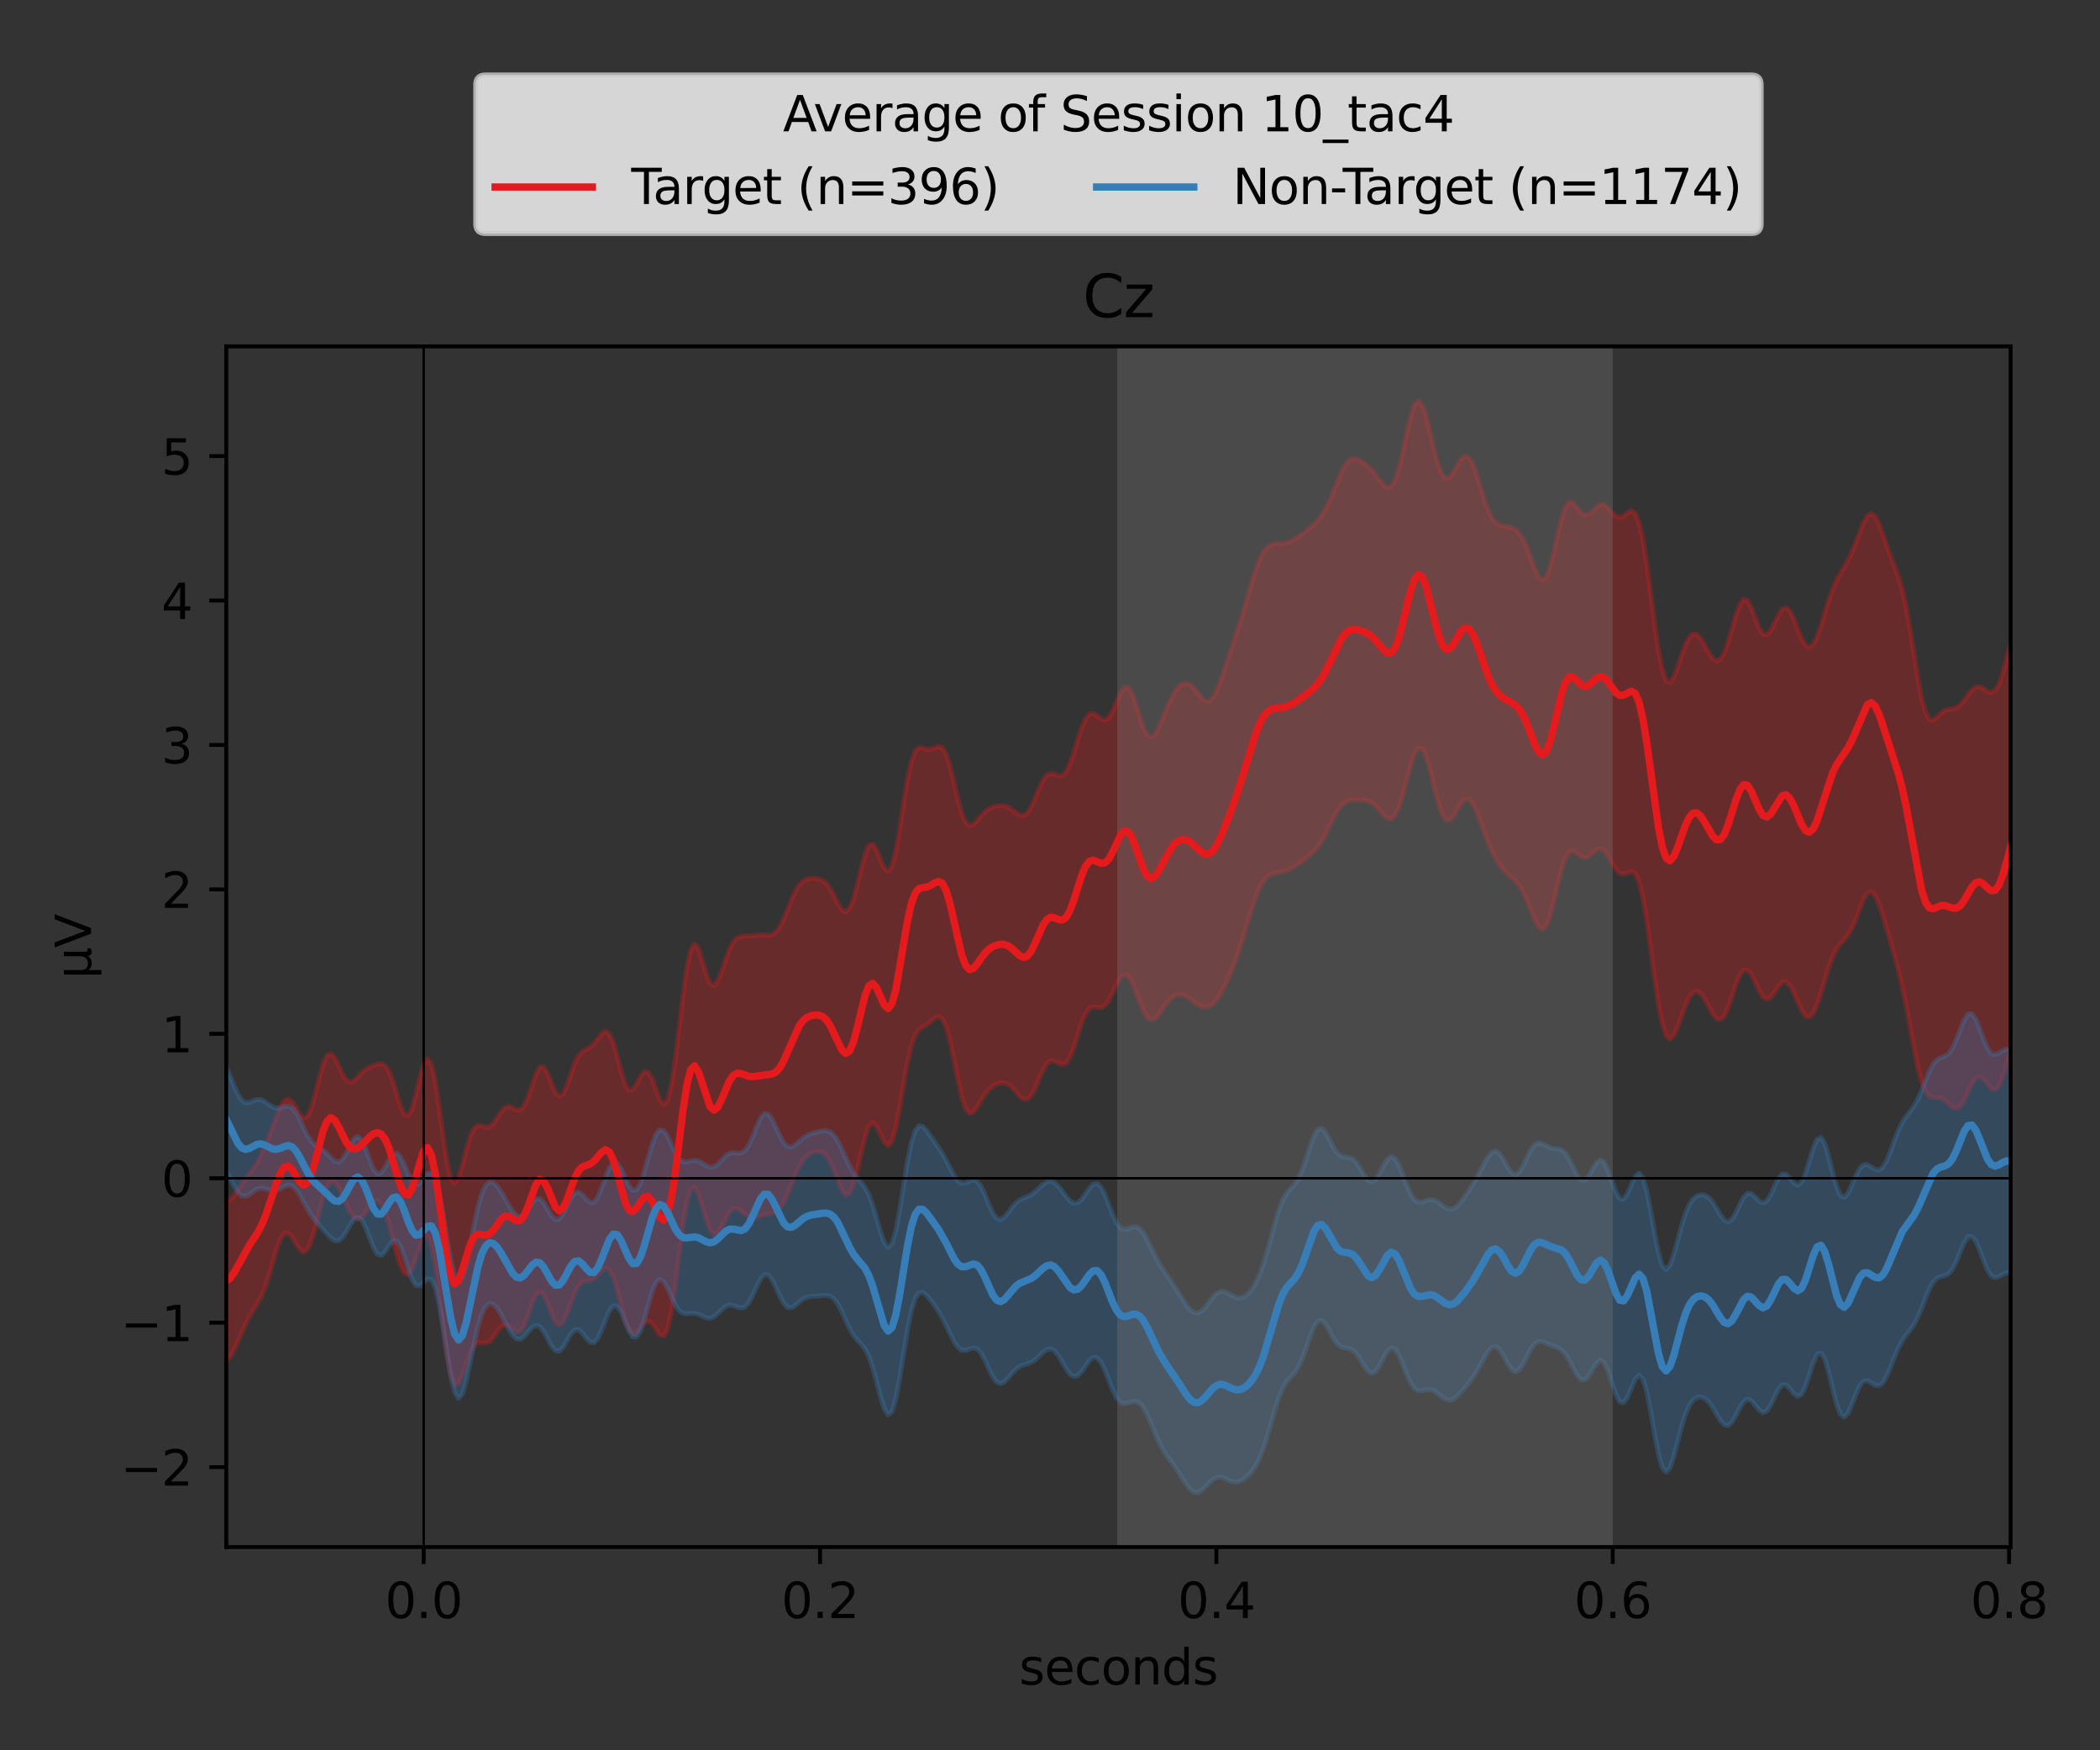 <?xml version="1.0" encoding="utf-8" standalone="no"?>
<!DOCTYPE svg PUBLIC "-//W3C//DTD SVG 1.1//EN"
  "http://www.w3.org/Graphics/SVG/1.1/DTD/svg11.dtd">
<svg xmlns:xlink="http://www.w3.org/1999/xlink" width="432pt" height="360pt" viewBox="0 0 432 360" xmlns="http://www.w3.org/2000/svg" version="1.1">
 <rect x="0" y="0" width="432" height="360" fill="#333333" stroke="none"/>
 <defs>
  <style type="text/css">*{stroke-linejoin: round; stroke-linecap: butt}</style>
 </defs>
 <g id="figure_1">
  <g id="patch_1">
   <path d="M 0 360 
L 432 360 
L 432 0 
L 0 0 
L 0 360 
z
" style="fill: none"/>
  </g>
  <g id="axes_1">
   <g id="patch_2">
    <path d="M 46.55 318.2 
L 413.615 318.2 
L 413.615 71.241 
L 46.55 71.241 
L 46.55 318.2 
z
" style="fill: none"/>
   </g>
   <g id="PolyCollection_1">
    <defs>
     <path id="m983b45fbdd" d="M 46.55 -113.068 
L 46.55 -80.01 
L 47.346 -80.876 
L 48.142 -82.311 
L 48.939 -84.055 
L 49.735 -85.882 
L 50.531 -87.626 
L 51.327 -89.186 
L 52.124 -90.549 
L 52.92 -91.825 
L 53.716 -93.249 
L 54.512 -95.089 
L 55.309 -97.469 
L 56.105 -100.243 
L 56.901 -102.986 
L 57.697 -105.156 
L 58.494 -106.325 
L 59.29 -106.363 
L 60.086 -105.478 
L 60.882 -104.143 
L 61.679 -102.953 
L 62.475 -102.461 
L 63.271 -103.03 
L 64.067 -104.751 
L 64.863 -107.422 
L 65.66 -110.581 
L 66.456 -113.6 
L 67.252 -115.861 
L 68.048 -116.958 
L 68.845 -116.826 
L 69.641 -115.711 
L 70.437 -114.029 
L 71.233 -112.207 
L 72.03 -110.618 
L 72.826 -109.566 
L 73.622 -109.241 
L 74.418 -109.651 
L 75.215 -110.617 
L 76.011 -111.792 
L 76.807 -112.736 
L 77.603 -113.019 
L 78.4 -112.358 
L 79.196 -110.695 
L 79.992 -108.195 
L 80.788 -105.201 
L 81.584 -102.183 
L 82.381 -99.662 
L 83.177 -98.108 
L 83.973 -97.838 
L 84.769 -98.912 
L 85.566 -101.033 
L 86.362 -103.511 
L 87.158 -105.378 
L 87.954 -105.674 
L 88.751 -103.777 
L 89.547 -99.635 
L 90.343 -93.814 
L 91.139 -87.352 
L 91.936 -81.47 
L 92.732 -77.22 
L 93.528 -75.191 
L 94.324 -75.348 
L 95.12 -77.102 
L 95.917 -79.546 
L 96.713 -81.787 
L 97.509 -83.241 
L 98.305 -83.797 
L 99.102 -83.779 
L 99.898 -83.725 
L 100.694 -84.084 
L 101.49 -84.973 
L 102.287 -86.138 
L 103.083 -87.123 
L 103.879 -87.539 
L 104.675 -87.285 
L 105.472 -86.626 
L 106.268 -86.098 
L 107.064 -86.269 
L 107.86 -87.45 
L 108.657 -89.502 
L 109.453 -91.839 
L 110.249 -93.671 
L 111.045 -94.356 
L 111.841 -93.682 
L 112.638 -91.949 
L 113.434 -89.835 
L 114.23 -88.132 
L 115.026 -87.454 
L 115.823 -88.036 
L 116.619 -89.688 
L 117.415 -91.887 
L 118.211 -94 
L 119.008 -95.527 
L 119.804 -96.295 
L 120.6 -96.501 
L 121.396 -96.581 
L 122.193 -96.952 
L 122.989 -97.739 
L 123.785 -98.671 
L 124.581 -99.202 
L 125.378 -98.796 
L 126.174 -97.209 
L 126.97 -94.612 
L 127.766 -91.525 
L 128.562 -88.634 
L 129.359 -86.567 
L 130.155 -85.696 
L 130.951 -85.983 
L 131.747 -86.97 
L 132.544 -87.957 
L 133.34 -88.316 
L 134.136 -87.787 
L 134.932 -86.608 
L 135.729 -85.454 
L 136.525 -85.205 
L 137.321 -86.646 
L 138.117 -90.157 
L 138.914 -95.501 
L 139.71 -101.831 
L 140.506 -107.947 
L 141.302 -112.699 
L 142.099 -115.345 
L 142.895 -115.732 
L 143.691 -114.263 
L 144.487 -111.727 
L 145.283 -109.042 
L 146.08 -107.003 
L 146.876 -106.087 
L 147.672 -106.377 
L 148.468 -107.584 
L 149.265 -109.179 
L 150.061 -110.583 
L 150.857 -111.375 
L 151.653 -111.435 
L 152.45 -110.947 
L 153.246 -110.268 
L 154.042 -109.741 
L 154.838 -109.538 
L 155.635 -109.635 
L 156.431 -109.88 
L 157.227 -110.115 
L 158.023 -110.275 
L 158.819 -110.427 
L 159.616 -110.747 
L 160.412 -111.441 
L 161.208 -112.64 
L 162.004 -114.318 
L 162.801 -116.292 
L 163.597 -118.284 
L 164.393 -120.028 
L 165.189 -121.358 
L 165.986 -122.251 
L 166.782 -122.793 
L 167.578 -123.09 
L 168.374 -123.17 
L 169.171 -122.947 
L 169.967 -122.263 
L 170.763 -120.997 
L 171.559 -119.191 
L 172.356 -117.115 
L 173.152 -115.256 
L 173.948 -114.203 
L 174.744 -114.444 
L 175.54 -116.17 
L 176.337 -119.142 
L 177.133 -122.72 
L 177.929 -126.048 
L 178.725 -128.331 
L 179.522 -129.105 
L 180.318 -128.399 
L 181.114 -126.752 
L 181.91 -125.073 
L 182.707 -124.347 
L 183.503 -125.288 
L 184.299 -128.068 
L 185.095 -132.263 
L 185.892 -137.041 
L 186.688 -141.49 
L 187.484 -144.933 
L 188.28 -147.123 
L 189.077 -148.248 
L 189.873 -148.783 
L 190.669 -149.23 
L 191.465 -149.855 
L 192.261 -150.559 
L 193.058 -150.922 
L 193.854 -150.428 
L 194.65 -148.717 
L 195.446 -145.769 
L 196.243 -141.947 
L 197.039 -137.904 
L 197.835 -134.389 
L 198.631 -132 
L 199.428 -130.996 
L 200.224 -131.239 
L 201.02 -132.296 
L 201.816 -133.657 
L 202.613 -134.92 
L 203.409 -135.89 
L 204.205 -136.556 
L 205.001 -136.989 
L 205.798 -137.234 
L 206.594 -137.255 
L 207.39 -136.966 
L 208.186 -136.324 
L 208.982 -135.416 
L 209.779 -134.489 
L 210.575 -133.883 
L 211.371 -133.907 
L 212.167 -134.711 
L 212.964 -136.21 
L 213.76 -138.085 
L 214.556 -139.886 
L 215.352 -141.193 
L 216.149 -141.778 
L 216.945 -141.703 
L 217.741 -141.296 
L 218.537 -141.031 
L 219.334 -141.357 
L 220.13 -142.543 
L 220.926 -144.563 
L 221.722 -147.083 
L 222.518 -149.572 
L 223.315 -151.508 
L 224.111 -152.6 
L 224.907 -152.908 
L 225.703 -152.796 
L 226.5 -152.75 
L 227.296 -153.172 
L 228.092 -154.223 
L 228.888 -155.779 
L 229.685 -157.488 
L 230.481 -158.89 
L 231.277 -159.561 
L 232.073 -159.252 
L 232.87 -157.978 
L 233.666 -156.026 
L 234.462 -153.856 
L 235.258 -151.952 
L 236.055 -150.685 
L 236.851 -150.227 
L 237.647 -150.546 
L 238.443 -151.435 
L 239.239 -152.59 
L 240.036 -153.714 
L 240.832 -154.593 
L 241.628 -155.143 
L 242.424 -155.371 
L 243.221 -155.317 
L 244.017 -155.023 
L 244.813 -154.537 
L 245.609 -153.943 
L 246.406 -153.369 
L 247.202 -152.958 
L 247.998 -152.822 
L 248.794 -153.028 
L 249.591 -153.601 
L 250.387 -154.528 
L 251.183 -155.765 
L 251.979 -157.255 
L 252.776 -158.953 
L 253.572 -160.857 
L 254.368 -162.99 
L 255.164 -165.365 
L 255.96 -167.937 
L 256.757 -170.597 
L 257.553 -173.182 
L 258.349 -175.51 
L 259.145 -177.425 
L 259.942 -178.831 
L 260.738 -179.726 
L 261.534 -180.206 
L 262.33 -180.43 
L 263.127 -180.56 
L 263.923 -180.715 
L 264.719 -180.958 
L 265.515 -181.305 
L 266.312 -181.751 
L 267.108 -182.278 
L 267.904 -182.858 
L 268.7 -183.472 
L 269.497 -184.125 
L 270.293 -184.867 
L 271.089 -185.785 
L 271.885 -186.958 
L 272.681 -188.402 
L 273.478 -190.029 
L 274.274 -191.666 
L 275.07 -193.116 
L 275.866 -194.228 
L 276.663 -194.949 
L 277.459 -195.32 
L 278.255 -195.449 
L 279.051 -195.46 
L 279.848 -195.434 
L 280.644 -195.378 
L 281.44 -195.219 
L 282.236 -194.849 
L 283.033 -194.197 
L 283.829 -193.307 
L 284.625 -192.362 
L 285.421 -191.664 
L 286.217 -191.55 
L 287.014 -192.288 
L 287.81 -193.985 
L 288.606 -196.523 
L 289.402 -199.549 
L 290.199 -202.54 
L 290.995 -204.909 
L 291.791 -206.149 
L 292.587 -205.959 
L 293.384 -204.337 
L 294.18 -201.597 
L 294.976 -198.309 
L 295.772 -195.147 
L 296.569 -192.714 
L 297.365 -191.389 
L 298.161 -191.246 
L 298.957 -192.066 
L 299.754 -193.408 
L 300.55 -194.737 
L 301.346 -195.562 
L 302.142 -195.568 
L 302.938 -194.685 
L 303.735 -193.069 
L 304.531 -191.011 
L 305.327 -188.816 
L 306.123 -186.722 
L 306.92 -184.868 
L 307.716 -183.308 
L 308.512 -182.043 
L 309.308 -181.041 
L 310.105 -180.243 
L 310.901 -179.55 
L 311.697 -178.82 
L 312.493 -177.88 
L 313.29 -176.582 
L 314.086 -174.88 
L 314.882 -172.895 
L 315.678 -170.934 
L 316.475 -169.438 
L 317.271 -168.866 
L 318.067 -169.55 
L 318.863 -171.549 
L 319.659 -174.579 
L 320.456 -178.058 
L 321.252 -181.273 
L 322.048 -183.623 
L 322.844 -184.815 
L 323.641 -184.947 
L 324.437 -184.43 
L 325.233 -183.81 
L 326.029 -183.551 
L 326.826 -183.848 
L 327.622 -184.55 
L 328.418 -185.252 
L 329.214 -185.505 
L 330.011 -185.052 
L 330.807 -183.948 
L 331.603 -182.522 
L 332.399 -181.215 
L 333.196 -180.396 
L 333.992 -180.209 
L 334.788 -180.483 
L 335.584 -180.741 
L 336.38 -180.329 
L 337.177 -178.634 
L 337.973 -175.332 
L 338.769 -170.53 
L 339.565 -164.752 
L 340.362 -158.778 
L 341.158 -153.43 
L 341.954 -149.37 
L 342.75 -146.976 
L 343.547 -146.286 
L 344.343 -147.043 
L 345.139 -148.788 
L 345.935 -150.99 
L 346.732 -153.147 
L 347.528 -154.867 
L 348.324 -155.894 
L 349.12 -156.117 
L 349.916 -155.571 
L 350.713 -154.421 
L 351.509 -152.945 
L 352.305 -151.501 
L 353.101 -150.485 
L 353.898 -150.248 
L 354.694 -150.996 
L 355.49 -152.685 
L 356.286 -154.998 
L 357.083 -157.416 
L 357.879 -159.382 
L 358.675 -160.468 
L 359.471 -160.497 
L 360.268 -159.566 
L 361.064 -158.008 
L 361.86 -156.315 
L 362.656 -155.006 
L 363.453 -154.477 
L 364.249 -154.848 
L 365.045 -155.89 
L 365.841 -157.113 
L 366.637 -157.967 
L 367.434 -158.056 
L 368.23 -157.265 
L 369.026 -155.758 
L 369.822 -153.902 
L 370.619 -152.165 
L 371.415 -151.002 
L 372.211 -150.751 
L 373.007 -151.549 
L 373.804 -153.3 
L 374.6 -155.713 
L 375.396 -158.403 
L 376.192 -160.984 
L 376.989 -163.157 
L 377.785 -164.773 
L 378.581 -165.883 
L 379.377 -166.739 
L 380.174 -167.701 
L 380.97 -169.065 
L 381.766 -170.911 
L 382.562 -173.028 
L 383.358 -174.984 
L 384.155 -176.291 
L 384.951 -176.586 
L 385.747 -175.759 
L 386.543 -173.971 
L 387.34 -171.558 
L 388.136 -168.871 
L 388.932 -166.124 
L 389.728 -163.333 
L 390.525 -160.348 
L 391.321 -156.972 
L 392.117 -153.102 
L 392.913 -148.832 
L 393.71 -144.488 
L 394.506 -140.545 
L 395.302 -137.455 
L 396.098 -135.462 
L 396.895 -134.506 
L 397.691 -134.259 
L 398.487 -134.269 
L 399.283 -134.14 
L 400.079 -133.675 
L 400.876 -132.945 
L 401.672 -132.25 
L 402.468 -131.984 
L 403.264 -132.439 
L 404.061 -133.646 
L 404.857 -135.335 
L 405.653 -137.021 
L 406.449 -138.195 
L 407.246 -138.527 
L 408.042 -138.017 
L 408.838 -137.013 
L 409.634 -136.089 
L 410.431 -135.826 
L 411.227 -136.601 
L 412.023 -138.456 
L 412.819 -141.106 
L 413.615 -144.028 
L 413.615 -227.568 
L 413.615 -227.568 
L 412.819 -224.559 
L 412.023 -221.635 
L 411.227 -219.328 
L 410.431 -217.949 
L 409.634 -217.513 
L 408.838 -217.774 
L 408.042 -218.328 
L 407.246 -218.745 
L 406.449 -218.71 
L 405.653 -218.119 
L 404.857 -217.105 
L 404.061 -215.964 
L 403.264 -215.011 
L 402.468 -214.433 
L 401.672 -214.205 
L 400.876 -214.11 
L 400.079 -213.864 
L 399.283 -213.298 
L 398.487 -212.512 
L 397.691 -211.905 
L 396.895 -212.059 
L 396.098 -213.491 
L 395.302 -216.419 
L 394.506 -220.651 
L 393.71 -225.643 
L 392.913 -230.687 
L 392.117 -235.156 
L 391.321 -238.712 
L 390.525 -241.397 
L 389.728 -243.549 
L 388.932 -245.593 
L 388.136 -247.792 
L 387.34 -250.115 
L 386.543 -252.258 
L 385.747 -253.796 
L 384.951 -254.383 
L 384.155 -253.899 
L 383.358 -252.497 
L 382.562 -250.531 
L 381.766 -248.405 
L 380.97 -246.437 
L 380.174 -244.769 
L 379.377 -243.367 
L 378.581 -242.054 
L 377.785 -240.593 
L 376.989 -238.776 
L 376.192 -236.523 
L 375.396 -233.942 
L 374.6 -231.325 
L 373.804 -229.054 
L 373.007 -227.493 
L 372.211 -226.888 
L 371.415 -227.323 
L 370.619 -228.68 
L 369.822 -230.632 
L 369.026 -232.681 
L 368.23 -234.28 
L 367.434 -235.001 
L 366.637 -234.683 
L 365.841 -233.484 
L 365.045 -231.83 
L 364.249 -230.29 
L 363.453 -229.421 
L 362.656 -229.6 
L 361.86 -230.875 
L 361.064 -232.898 
L 360.268 -235.009 
L 359.471 -236.463 
L 358.675 -236.715 
L 357.879 -235.614 
L 357.083 -233.415 
L 356.286 -230.647 
L 355.49 -227.911 
L 354.694 -225.717 
L 353.898 -224.392 
L 353.101 -224.047 
L 352.305 -224.59 
L 351.509 -225.764 
L 350.713 -227.216 
L 349.916 -228.564 
L 349.12 -229.465 
L 348.324 -229.652 
L 347.528 -228.973 
L 346.732 -227.437 
L 345.935 -225.249 
L 345.139 -222.825 
L 344.343 -220.741 
L 343.547 -219.629 
L 342.75 -220.038 
L 341.954 -222.284 
L 341.158 -226.343 
L 340.362 -231.809 
L 339.565 -237.966 
L 338.769 -243.957 
L 337.973 -248.999 
L 337.177 -252.559 
L 336.38 -254.473 
L 335.584 -254.955 
L 334.788 -254.53 
L 333.992 -253.862 
L 333.196 -253.53 
L 332.399 -253.818 
L 331.603 -254.625 
L 330.807 -255.563 
L 330.011 -256.184 
L 329.214 -256.213 
L 328.418 -255.672 
L 327.622 -254.854 
L 326.826 -254.187 
L 326.029 -254.049 
L 325.233 -254.581 
L 324.437 -255.573 
L 323.641 -256.503 
L 322.844 -256.727 
L 322.048 -255.752 
L 321.252 -253.456 
L 320.456 -250.157 
L 319.659 -246.521 
L 318.863 -243.334 
L 318.067 -241.262 
L 317.271 -240.643 
L 316.475 -241.412 
L 315.678 -243.17 
L 314.882 -245.363 
L 314.086 -247.483 
L 313.29 -249.203 
L 312.493 -250.409 
L 311.697 -251.14 
L 310.901 -251.514 
L 310.105 -251.672 
L 309.308 -251.767 
L 308.512 -251.974 
L 307.716 -252.49 
L 306.92 -253.509 
L 306.123 -255.148 
L 305.327 -257.371 
L 304.531 -259.951 
L 303.735 -262.508 
L 302.938 -264.61 
L 302.142 -265.899 
L 301.346 -266.192 
L 300.55 -265.547 
L 299.754 -264.263 
L 298.957 -262.819 
L 298.161 -261.764 
L 297.365 -261.579 
L 296.569 -262.548 
L 295.772 -264.682 
L 294.976 -267.713 
L 294.18 -271.144 
L 293.384 -274.338 
L 292.587 -276.643 
L 291.791 -277.533 
L 290.995 -276.765 
L 290.199 -274.452 
L 289.402 -271.059 
L 288.606 -267.277 
L 287.81 -263.836 
L 287.014 -261.304 
L 286.217 -259.945 
L 285.421 -259.697 
L 284.625 -260.255 
L 283.829 -261.224 
L 283.033 -262.274 
L 282.236 -263.219 
L 281.44 -264.016 
L 280.644 -264.692 
L 279.848 -265.253 
L 279.051 -265.632 
L 278.255 -265.687 
L 277.459 -265.26 
L 276.663 -264.257 
L 275.866 -262.718 
L 275.07 -260.818 
L 274.274 -258.808 
L 273.478 -256.922 
L 272.681 -255.302 
L 271.885 -253.99 
L 271.089 -252.95 
L 270.293 -252.114 
L 269.497 -251.412 
L 268.7 -250.787 
L 267.904 -250.199 
L 267.108 -249.635 
L 266.312 -249.11 
L 265.515 -248.672 
L 264.719 -248.37 
L 263.923 -248.222 
L 263.127 -248.187 
L 262.33 -248.161 
L 261.534 -247.991 
L 260.738 -247.503 
L 259.942 -246.543 
L 259.145 -245.014 
L 258.349 -242.923 
L 257.553 -240.394 
L 256.757 -237.639 
L 255.96 -234.878 
L 255.164 -232.254 
L 254.368 -229.787 
L 253.572 -227.404 
L 252.776 -225.016 
L 251.979 -222.602 
L 251.183 -220.252 
L 250.387 -218.172 
L 249.591 -216.626 
L 248.794 -215.827 
L 247.998 -215.831 
L 247.202 -216.484 
L 246.406 -217.48 
L 245.609 -218.476 
L 244.813 -219.201 
L 244.017 -219.508 
L 243.221 -219.347 
L 242.424 -218.72 
L 241.628 -217.652 
L 240.832 -216.187 
L 240.036 -214.403 
L 239.239 -212.444 
L 238.443 -210.552 
L 237.647 -209.066 
L 236.851 -208.373 
L 236.055 -208.764 
L 235.258 -210.28 
L 234.462 -212.631 
L 233.666 -215.245 
L 232.87 -217.442 
L 232.073 -218.653 
L 231.277 -218.608 
L 230.481 -217.429 
L 229.685 -215.58 
L 228.888 -213.704 
L 228.092 -212.374 
L 227.296 -211.883 
L 226.5 -212.147 
L 225.703 -212.776 
L 224.907 -213.249 
L 224.111 -213.117 
L 223.315 -212.137 
L 222.518 -210.317 
L 221.722 -207.898 
L 220.926 -205.286 
L 220.13 -202.953 
L 219.334 -201.296 
L 218.537 -200.493 
L 217.741 -200.428 
L 216.945 -200.73 
L 216.149 -200.916 
L 215.352 -200.58 
L 214.556 -199.536 
L 213.76 -197.877 
L 212.964 -195.928 
L 212.167 -194.125 
L 211.371 -192.846 
L 210.575 -192.276 
L 209.779 -192.358 
L 208.982 -192.852 
L 208.186 -193.464 
L 207.39 -193.964 
L 206.594 -194.244 
L 205.798 -194.31 
L 205.001 -194.221 
L 204.205 -194.007 
L 203.409 -193.635 
L 202.613 -193.032 
L 201.816 -192.179 
L 201.02 -191.197 
L 200.224 -190.384 
L 199.428 -190.15 
L 198.631 -190.883 
L 197.835 -192.772 
L 197.039 -195.68 
L 196.243 -199.121 
L 195.446 -202.399 
L 194.65 -204.87 
L 193.854 -206.201 
L 193.058 -206.499 
L 192.261 -206.213 
L 191.465 -205.887 
L 190.669 -205.869 
L 189.873 -206.123 
L 189.077 -206.221 
L 188.28 -205.509 
L 187.484 -203.411 
L 186.688 -199.737 
L 185.892 -194.848 
L 185.095 -189.582 
L 184.299 -184.976 
L 183.503 -181.9 
L 182.707 -180.78 
L 181.91 -181.464 
L 181.114 -183.279 
L 180.318 -185.245 
L 179.522 -186.393 
L 178.725 -186.097 
L 177.929 -184.261 
L 177.133 -181.305 
L 176.337 -177.975 
L 175.54 -175.054 
L 174.744 -173.131 
L 173.948 -172.459 
L 173.152 -172.939 
L 172.356 -174.204 
L 171.559 -175.773 
L 170.763 -177.219 
L 169.967 -178.29 
L 169.171 -178.936 
L 168.374 -179.248 
L 167.578 -179.358 
L 166.782 -179.344 
L 165.986 -179.187 
L 165.189 -178.77 
L 164.393 -177.946 
L 163.597 -176.628 
L 162.801 -174.865 
L 162.004 -172.858 
L 161.208 -170.906 
L 160.412 -169.307 
L 159.616 -168.245 
L 158.819 -167.733 
L 158.023 -167.618 
L 157.227 -167.674 
L 156.431 -167.712 
L 155.635 -167.662 
L 154.838 -167.564 
L 154.042 -167.498 
L 153.246 -167.483 
L 152.45 -167.416 
L 151.653 -167.088 
L 150.857 -166.248 
L 150.061 -164.735 
L 149.265 -162.606 
L 148.468 -160.221 
L 147.672 -158.204 
L 146.876 -157.23 
L 146.08 -157.737 
L 145.283 -159.663 
L 144.487 -162.373 
L 143.691 -164.813 
L 142.895 -165.845 
L 142.099 -164.641 
L 141.302 -160.972 
L 140.506 -155.294 
L 139.71 -148.591 
L 138.914 -142.07 
L 138.117 -136.847 
L 137.321 -133.681 
L 136.525 -132.803 
L 135.729 -133.847 
L 134.932 -135.972 
L 134.136 -138.141 
L 133.34 -139.485 
L 132.544 -139.581 
L 131.747 -138.568 
L 130.951 -137.05 
L 130.155 -135.868 
L 129.359 -135.773 
L 128.562 -137.122 
L 127.766 -139.7 
L 126.97 -142.808 
L 126.174 -145.573 
L 125.378 -147.335 
L 124.581 -147.868 
L 123.785 -147.388 
L 122.989 -146.376 
L 122.193 -145.341 
L 121.396 -144.601 
L 120.6 -144.158 
L 119.804 -143.716 
L 119.008 -142.847 
L 118.211 -141.261 
L 117.415 -139.044 
L 116.619 -136.7 
L 115.823 -134.966 
L 115.026 -134.462 
L 114.23 -135.355 
L 113.434 -137.236 
L 112.638 -139.266 
L 111.841 -140.541 
L 111.045 -140.483 
L 110.249 -139.064 
L 109.453 -136.779 
L 108.657 -134.385 
L 107.86 -132.57 
L 107.064 -131.694 
L 106.268 -131.689 
L 105.472 -132.125 
L 104.675 -132.434 
L 103.879 -132.186 
L 103.083 -131.298 
L 102.287 -130.045 
L 101.49 -128.89 
L 100.694 -128.222 
L 99.898 -128.147 
L 99.102 -128.422 
L 98.305 -128.535 
L 97.509 -127.925 
L 96.713 -126.235 
L 95.917 -123.537 
L 95.12 -120.404 
L 94.324 -117.773 
L 93.528 -116.646 
L 92.732 -117.728 
L 91.936 -121.141 
L 91.139 -126.341 
L 90.343 -132.24 
L 89.547 -137.528 
L 88.751 -141.068 
L 87.954 -142.239 
L 87.158 -141.094 
L 86.362 -138.299 
L 85.566 -134.903 
L 84.769 -132.023 
L 83.973 -130.529 
L 83.177 -130.781 
L 82.381 -132.543 
L 81.584 -135.129 
L 80.788 -137.727 
L 79.992 -139.713 
L 79.196 -140.831 
L 78.4 -141.185 
L 77.603 -141.089 
L 76.807 -140.831 
L 76.011 -140.51 
L 75.215 -140.053 
L 74.418 -139.371 
L 73.622 -138.513 
L 72.826 -137.729 
L 72.03 -137.401 
L 71.233 -137.851 
L 70.437 -139.117 
L 69.641 -140.854 
L 68.845 -142.452 
L 68.048 -143.273 
L 67.252 -142.863 
L 66.456 -141.106 
L 65.66 -138.285 
L 64.863 -135.043 
L 64.067 -132.189 
L 63.271 -130.412 
L 62.475 -130.008 
L 61.679 -130.777 
L 60.882 -132.136 
L 60.086 -133.378 
L 59.29 -133.937 
L 58.494 -133.561 
L 57.697 -132.327 
L 56.901 -130.508 
L 56.105 -128.401 
L 55.309 -126.239 
L 54.512 -124.189 
L 53.716 -122.373 
L 52.92 -120.87 
L 52.124 -119.674 
L 51.327 -118.666 
L 50.531 -117.662 
L 49.735 -116.528 
L 48.939 -115.277 
L 48.142 -114.088 
L 47.346 -113.247 
L 46.55 -113.068 
z
" style="stroke: #e41a1c; stroke-opacity: 0.3"/>
    </defs>
    <g clip-path="url(#p49f74b58cb)">
     <use xlink:href="#m983b45fbdd" x="0" y="360" style="fill: #e41a1c; fill-opacity: 0.3; stroke: #e41a1c; stroke-opacity: 0.3"/>
    </g>
   </g>
   <g id="PolyCollection_2">
    <defs>
     <path id="m92914bc4b9" d="M 46.55 -140.376 
L 46.55 -119.071 
L 47.346 -117.633 
L 48.142 -116.062 
L 48.939 -114.772 
L 49.735 -114.05 
L 50.531 -113.969 
L 51.327 -114.373 
L 52.124 -114.968 
L 52.92 -115.445 
L 53.716 -115.617 
L 54.512 -115.489 
L 55.309 -115.226 
L 56.105 -115.06 
L 56.901 -115.153 
L 57.697 -115.514 
L 58.494 -115.971 
L 59.29 -116.251 
L 60.086 -116.094 
L 60.882 -115.386 
L 61.679 -114.2 
L 62.475 -112.754 
L 63.271 -111.298 
L 64.067 -110.004 
L 64.863 -108.921 
L 65.66 -107.99 
L 66.456 -107.104 
L 67.252 -106.208 
L 68.048 -105.381 
L 68.845 -104.833 
L 69.641 -104.809 
L 70.437 -105.442 
L 71.233 -106.635 
L 72.03 -108.049 
L 72.826 -109.196 
L 73.622 -109.611 
L 74.418 -109.032 
L 75.215 -107.515 
L 76.011 -105.442 
L 76.807 -103.415 
L 77.603 -102.062 
L 78.4 -101.775 
L 79.196 -102.504 
L 79.992 -103.745 
L 80.788 -104.74 
L 81.584 -104.814 
L 82.381 -103.671 
L 83.177 -101.521 
L 83.973 -98.983 
L 84.769 -96.816 
L 85.566 -95.609 
L 86.362 -95.527 
L 87.158 -96.224 
L 87.954 -96.952 
L 88.751 -96.827 
L 89.547 -95.174 
L 90.343 -91.791 
L 91.139 -87.041 
L 91.936 -81.753 
L 92.732 -76.97 
L 93.528 -73.648 
L 94.324 -72.391 
L 95.12 -73.303 
L 95.917 -75.993 
L 96.713 -79.727 
L 97.509 -83.676 
L 98.305 -87.146 
L 99.102 -89.724 
L 99.898 -91.28 
L 100.694 -91.889 
L 101.49 -91.711 
L 102.287 -90.914 
L 103.083 -89.665 
L 103.879 -88.152 
L 104.675 -86.62 
L 105.472 -85.351 
L 106.268 -84.61 
L 107.064 -84.548 
L 107.86 -85.116 
L 108.657 -86.054 
L 109.453 -86.957 
L 110.249 -87.411 
L 111.045 -87.144 
L 111.841 -86.139 
L 112.638 -84.66 
L 113.434 -83.181 
L 114.23 -82.208 
L 115.026 -82.092 
L 115.823 -82.866 
L 116.619 -84.217 
L 117.415 -85.6 
L 118.211 -86.473 
L 119.008 -86.526 
L 119.804 -85.822 
L 120.6 -84.764 
L 121.396 -83.929 
L 122.193 -83.833 
L 122.989 -84.716 
L 123.785 -86.446 
L 124.581 -88.557 
L 125.378 -90.413 
L 126.174 -91.432 
L 126.97 -91.299 
L 127.766 -90.074 
L 128.562 -88.18 
L 129.359 -86.271 
L 130.155 -85.033 
L 130.951 -84.973 
L 131.747 -86.251 
L 132.544 -88.631 
L 133.34 -91.542 
L 134.136 -94.266 
L 134.932 -96.168 
L 135.729 -96.881 
L 136.525 -96.395 
L 137.321 -95.018 
L 138.117 -93.251 
L 138.914 -91.607 
L 139.71 -90.446 
L 140.506 -89.877 
L 141.302 -89.766 
L 142.099 -89.844 
L 142.895 -89.848 
L 143.691 -89.643 
L 144.487 -89.274 
L 145.283 -88.932 
L 146.08 -88.847 
L 146.876 -89.158 
L 147.672 -89.823 
L 148.468 -90.628 
L 149.265 -91.285 
L 150.061 -91.577 
L 150.857 -91.472 
L 151.653 -91.151 
L 152.45 -90.94 
L 153.246 -91.176 
L 154.042 -92.058 
L 154.838 -93.537 
L 155.635 -95.302 
L 156.431 -96.881 
L 157.227 -97.804 
L 158.023 -97.787 
L 158.819 -96.828 
L 159.616 -95.215 
L 160.412 -93.422 
L 161.208 -91.945 
L 162.004 -91.118 
L 162.801 -91.02 
L 163.597 -91.473 
L 164.393 -92.161 
L 165.189 -92.786 
L 165.986 -93.179 
L 166.782 -93.343 
L 167.578 -93.383 
L 168.374 -93.422 
L 169.171 -93.502 
L 169.967 -93.553 
L 170.763 -93.404 
L 171.559 -92.86 
L 172.356 -91.807 
L 173.152 -90.286 
L 173.948 -88.513 
L 174.744 -86.796 
L 175.54 -85.39 
L 176.337 -84.364 
L 177.133 -83.542 
L 177.929 -82.562 
L 178.725 -81.038 
L 179.522 -78.76 
L 180.318 -75.838 
L 181.114 -72.747 
L 181.91 -70.219 
L 182.707 -69.027 
L 183.503 -69.708 
L 184.299 -72.364 
L 185.095 -76.592 
L 185.892 -81.604 
L 186.688 -86.475 
L 187.484 -90.417 
L 188.28 -92.983 
L 189.077 -94.138 
L 189.873 -94.171 
L 190.669 -93.513 
L 191.465 -92.543 
L 192.261 -91.459 
L 193.058 -90.273 
L 193.854 -88.904 
L 194.65 -87.32 
L 195.446 -85.626 
L 196.243 -84.056 
L 197.039 -82.882 
L 197.835 -82.284 
L 198.631 -82.244 
L 199.428 -82.528 
L 200.224 -82.757 
L 201.02 -82.553 
L 201.816 -81.7 
L 202.613 -80.244 
L 203.409 -78.482 
L 204.205 -76.851 
L 205.001 -75.751 
L 205.798 -75.395 
L 206.594 -75.747 
L 207.39 -76.566 
L 208.186 -77.529 
L 208.982 -78.359 
L 209.779 -78.922 
L 210.575 -79.247 
L 211.371 -79.482 
L 212.167 -79.808 
L 212.964 -80.341 
L 213.76 -81.071 
L 214.556 -81.846 
L 215.352 -82.427 
L 216.149 -82.575 
L 216.945 -82.151 
L 217.741 -81.175 
L 218.537 -79.836 
L 219.334 -78.447 
L 220.13 -77.359 
L 220.926 -76.855 
L 221.722 -77.058 
L 222.518 -77.88 
L 223.315 -79.04 
L 224.111 -80.145 
L 224.907 -80.799 
L 225.703 -80.713 
L 226.5 -79.792 
L 227.296 -78.159 
L 228.092 -76.13 
L 228.888 -74.118 
L 229.685 -72.511 
L 230.481 -71.549 
L 231.277 -71.247 
L 232.073 -71.406 
L 232.87 -71.69 
L 233.666 -71.753 
L 234.462 -71.342 
L 235.258 -70.359 
L 236.055 -68.866 
L 236.851 -67.042 
L 237.647 -65.124 
L 238.443 -63.332 
L 239.239 -61.801 
L 240.036 -60.541 
L 240.832 -59.45 
L 241.628 -58.377 
L 242.424 -57.212 
L 243.221 -55.951 
L 244.017 -54.713 
L 244.813 -53.697 
L 245.609 -53.098 
L 246.406 -53.025 
L 247.202 -53.452 
L 247.998 -54.214 
L 248.794 -55.067 
L 249.591 -55.766 
L 250.387 -56.145 
L 251.183 -56.161 
L 251.979 -55.898 
L 252.776 -55.528 
L 253.572 -55.24 
L 254.368 -55.17 
L 255.164 -55.371 
L 255.96 -55.825 
L 256.757 -56.496 
L 257.553 -57.385 
L 258.349 -58.558 
L 259.145 -60.124 
L 259.942 -62.167 
L 260.738 -64.666 
L 261.534 -67.453 
L 262.33 -70.233 
L 263.127 -72.678 
L 263.923 -74.561 
L 264.719 -75.854 
L 265.515 -76.757 
L 266.312 -77.622 
L 267.108 -78.81 
L 267.904 -80.529 
L 268.7 -82.723 
L 269.497 -85.06 
L 270.293 -87.053 
L 271.089 -88.243 
L 271.885 -88.395 
L 272.681 -87.594 
L 273.478 -86.207 
L 274.274 -84.73 
L 275.07 -83.584 
L 275.866 -82.957 
L 276.663 -82.752 
L 277.459 -82.663 
L 278.255 -82.339 
L 279.051 -81.558 
L 279.848 -80.352 
L 280.644 -79.004 
L 281.44 -77.939 
L 282.236 -77.547 
L 283.033 -78.012 
L 283.829 -79.218 
L 284.625 -80.768 
L 285.421 -82.119 
L 286.217 -82.771 
L 287.014 -82.448 
L 287.81 -81.182 
L 288.606 -79.289 
L 289.402 -77.246 
L 290.199 -75.513 
L 290.995 -74.389 
L 291.791 -73.928 
L 292.587 -73.947 
L 293.384 -74.131 
L 294.18 -74.176 
L 294.976 -73.914 
L 295.772 -73.363 
L 296.569 -72.702 
L 297.365 -72.177 
L 298.161 -71.987 
L 298.957 -72.214 
L 299.754 -72.801 
L 300.55 -73.621 
L 301.346 -74.549 
L 302.142 -75.535 
L 302.938 -76.61 
L 303.735 -77.838 
L 304.531 -79.237 
L 305.327 -80.709 
L 306.123 -82.024 
L 306.92 -82.882 
L 307.716 -83.025 
L 308.512 -82.371 
L 309.308 -81.095 
L 310.105 -79.599 
L 310.901 -78.381 
L 311.697 -77.86 
L 312.493 -78.221 
L 313.29 -79.36 
L 314.086 -80.922 
L 314.882 -82.449 
L 315.678 -83.554 
L 316.475 -84.063 
L 317.271 -84.049 
L 318.067 -83.744 
L 318.863 -83.389 
L 319.659 -83.095 
L 320.456 -82.793 
L 321.252 -82.293 
L 322.048 -81.41 
L 322.844 -80.106 
L 323.641 -78.554 
L 324.437 -77.12 
L 325.233 -76.229 
L 326.029 -76.185 
L 326.826 -77.004 
L 327.622 -78.354 
L 328.418 -79.639 
L 329.214 -80.221 
L 330.011 -79.674 
L 330.807 -77.983 
L 331.603 -75.587 
L 332.399 -73.234 
L 333.196 -71.701 
L 333.992 -71.482 
L 334.788 -72.58 
L 335.584 -74.478 
L 336.38 -76.307 
L 337.177 -77.145 
L 337.973 -76.334 
L 338.769 -73.714 
L 339.565 -69.686 
L 340.362 -65.089 
L 341.158 -60.946 
L 341.954 -58.152 
L 342.75 -57.215 
L 343.547 -58.142 
L 344.343 -60.49 
L 345.139 -63.554 
L 345.935 -66.618 
L 346.732 -69.164 
L 347.528 -70.969 
L 348.324 -72.061 
L 349.12 -72.584 
L 349.916 -72.667 
L 350.713 -72.352 
L 351.509 -71.623 
L 352.305 -70.505 
L 353.101 -69.142 
L 353.898 -67.83 
L 354.694 -66.942 
L 355.49 -66.793 
L 356.286 -67.488 
L 357.083 -68.842 
L 357.879 -70.42 
L 358.675 -71.686 
L 359.471 -72.222 
L 360.268 -71.911 
L 361.064 -70.996 
L 361.86 -69.989 
L 362.656 -69.458 
L 363.453 -69.778 
L 364.249 -70.961 
L 365.045 -72.641 
L 365.841 -74.222 
L 366.637 -75.144 
L 367.434 -75.137 
L 368.23 -74.358 
L 369.026 -73.344 
L 369.822 -72.786 
L 370.619 -73.231 
L 371.415 -74.828 
L 372.211 -77.231 
L 373.007 -79.713 
L 373.804 -81.432 
L 374.6 -81.738 
L 375.396 -80.408 
L 376.192 -77.727 
L 376.989 -74.389 
L 377.785 -71.278 
L 378.581 -69.179 
L 379.377 -68.537 
L 380.174 -69.329 
L 380.97 -71.113 
L 381.766 -73.205 
L 382.562 -74.94 
L 383.358 -75.897 
L 384.155 -76.016 
L 384.951 -75.578 
L 385.747 -75.067 
L 386.543 -74.969 
L 387.34 -75.592 
L 388.136 -76.967 
L 388.932 -78.861 
L 389.728 -80.91 
L 390.525 -82.768 
L 391.321 -84.249 
L 392.117 -85.385 
L 392.913 -86.388 
L 393.71 -87.538 
L 394.506 -89.042 
L 395.302 -90.918 
L 396.098 -92.973 
L 396.895 -94.876 
L 397.691 -96.311 
L 398.487 -97.134 
L 399.283 -97.456 
L 400.079 -97.611 
L 400.876 -98.018 
L 401.672 -98.991 
L 402.468 -100.585 
L 403.264 -102.546 
L 404.061 -104.387 
L 404.857 -105.566 
L 405.653 -105.7 
L 406.449 -104.716 
L 407.246 -102.885 
L 408.042 -100.726 
L 408.838 -98.82 
L 409.634 -97.597 
L 410.431 -97.193 
L 411.227 -97.425 
L 412.023 -97.902 
L 412.819 -98.212 
L 413.615 -98.113 
L 413.615 -144.155 
L 413.615 -144.155 
L 412.819 -144.237 
L 412.023 -143.92 
L 411.227 -143.406 
L 410.431 -143.077 
L 409.634 -143.335 
L 408.838 -144.414 
L 408.042 -146.245 
L 407.246 -148.431 
L 406.449 -150.373 
L 405.653 -151.486 
L 404.857 -151.428 
L 404.061 -150.233 
L 403.264 -148.288 
L 402.468 -146.169 
L 401.672 -144.408 
L 400.876 -143.286 
L 400.079 -142.752 
L 399.283 -142.482 
L 398.487 -142.05 
L 397.691 -141.128 
L 396.895 -139.621 
L 396.098 -137.693 
L 395.302 -135.665 
L 394.506 -133.86 
L 393.71 -132.444 
L 392.913 -131.358 
L 392.117 -130.357 
L 391.321 -129.136 
L 390.525 -127.497 
L 389.728 -125.458 
L 388.932 -123.268 
L 388.136 -121.308 
L 387.34 -119.935 
L 386.543 -119.341 
L 385.747 -119.461 
L 384.951 -119.985 
L 384.155 -120.455 
L 383.358 -120.43 
L 382.562 -119.644 
L 381.766 -118.132 
L 380.97 -116.242 
L 380.174 -114.555 
L 379.377 -113.701 
L 378.581 -114.14 
L 377.785 -115.973 
L 376.989 -118.856 
L 376.192 -122.062 
L 375.396 -124.701 
L 374.6 -126.019 
L 373.804 -125.672 
L 373.007 -123.852 
L 372.211 -121.214 
L 371.415 -118.623 
L 370.619 -116.84 
L 369.822 -116.242 
L 369.026 -116.705 
L 368.23 -117.69 
L 367.434 -118.488 
L 366.637 -118.526 
L 365.841 -117.611 
L 365.045 -115.994 
L 364.249 -114.242 
L 363.453 -112.97 
L 362.656 -112.558 
L 361.86 -112.982 
L 361.064 -113.836 
L 360.268 -114.526 
L 359.471 -114.545 
L 358.675 -113.699 
L 357.879 -112.185 
L 357.083 -110.494 
L 356.286 -109.192 
L 355.49 -108.682 
L 354.694 -109.065 
L 353.898 -110.132 
L 353.101 -111.495 
L 352.305 -112.761 
L 351.509 -113.676 
L 350.713 -114.167 
L 349.916 -114.272 
L 349.12 -114.034 
L 348.324 -113.408 
L 347.528 -112.262 
L 346.732 -110.456 
L 345.935 -107.969 
L 345.139 -105.013 
L 344.343 -102.064 
L 343.547 -99.785 
L 342.75 -98.847 
L 341.954 -99.697 
L 341.158 -102.37 
L 340.362 -106.409 
L 339.565 -110.963 
L 338.769 -115.028 
L 337.973 -117.753 
L 337.177 -118.711 
L 336.38 -118.028 
L 335.584 -116.324 
L 334.788 -114.488 
L 333.992 -113.364 
L 333.196 -113.464 
L 332.399 -114.816 
L 331.603 -116.982 
L 330.807 -119.243 
L 330.011 -120.874 
L 329.214 -121.415 
L 328.418 -120.831 
L 327.622 -119.511 
L 326.826 -118.098 
L 326.029 -117.233 
L 325.233 -117.302 
L 324.437 -118.304 
L 323.641 -119.886 
L 322.844 -121.528 
L 322.048 -122.787 
L 321.252 -123.476 
L 320.456 -123.707 
L 319.659 -123.773 
L 318.863 -123.952 
L 318.067 -124.332 
L 317.271 -124.759 
L 316.475 -124.922 
L 315.678 -124.518 
L 314.882 -123.431 
L 314.086 -121.826 
L 313.29 -120.119 
L 312.493 -118.828 
L 311.697 -118.356 
L 310.901 -118.822 
L 310.105 -120.012 
L 309.308 -121.468 
L 308.512 -122.674 
L 307.716 -123.24 
L 306.92 -123.014 
L 306.123 -122.09 
L 305.327 -120.721 
L 304.531 -119.193 
L 303.735 -117.71 
L 302.938 -116.347 
L 302.142 -115.086 
L 301.346 -113.895 
L 300.55 -112.803 
L 299.754 -111.916 
L 298.957 -111.372 
L 298.161 -111.261 
L 297.365 -111.567 
L 296.569 -112.144 
L 295.772 -112.756 
L 294.976 -113.17 
L 294.18 -113.256 
L 293.384 -113.054 
L 292.587 -112.773 
L 291.791 -112.728 
L 290.995 -113.217 
L 290.199 -114.4 
L 289.402 -116.21 
L 288.606 -118.339 
L 287.81 -120.323 
L 287.014 -121.687 
L 286.217 -122.113 
L 285.421 -121.555 
L 284.625 -120.265 
L 283.829 -118.719 
L 283.033 -117.46 
L 282.236 -116.91 
L 281.44 -117.23 
L 280.644 -118.266 
L 279.848 -119.628 
L 279.051 -120.865 
L 278.255 -121.663 
L 277.459 -121.979 
L 276.663 -122.041 
L 275.866 -122.231 
L 275.07 -122.882 
L 274.274 -124.093 
L 273.478 -125.653 
L 272.681 -127.102 
L 271.885 -127.91 
L 271.089 -127.694 
L 270.293 -126.376 
L 269.497 -124.215 
L 268.7 -121.704 
L 267.904 -119.372 
L 267.108 -117.577 
L 266.312 -116.375 
L 265.515 -115.524 
L 264.719 -114.614 
L 263.923 -113.259 
L 263.127 -111.257 
L 262.33 -108.662 
L 261.534 -105.728 
L 260.738 -102.79 
L 259.942 -100.136 
L 259.145 -97.928 
L 258.349 -96.193 
L 257.553 -94.877 
L 256.757 -93.919 
L 255.96 -93.297 
L 255.164 -93.022 
L 254.368 -93.095 
L 253.572 -93.45 
L 252.776 -93.935 
L 251.979 -94.334 
L 251.183 -94.431 
L 250.387 -94.089 
L 249.591 -93.314 
L 248.794 -92.259 
L 247.998 -91.177 
L 247.202 -90.335 
L 246.406 -89.931 
L 245.609 -90.049 
L 244.813 -90.655 
L 244.017 -91.635 
L 243.221 -92.838 
L 242.424 -94.124 
L 241.628 -95.393 
L 240.832 -96.596 
L 240.036 -97.752 
L 239.239 -98.93 
L 238.443 -100.221 
L 237.647 -101.687 
L 236.851 -103.302 
L 236.055 -104.925 
L 235.258 -106.327 
L 234.462 -107.281 
L 233.666 -107.677 
L 232.87 -107.591 
L 232.073 -107.286 
L 231.277 -107.128 
L 230.481 -107.464 
L 229.685 -108.49 
L 228.888 -110.174 
L 228.092 -112.247 
L 227.296 -114.282 
L 226.5 -115.83 
L 225.703 -116.575 
L 224.907 -116.439 
L 224.111 -115.602 
L 223.315 -114.428 
L 222.518 -113.328 
L 221.722 -112.634 
L 220.926 -112.52 
L 220.13 -112.983 
L 219.334 -113.877 
L 218.537 -114.967 
L 217.741 -115.996 
L 216.945 -116.74 
L 216.149 -117.058 
L 215.352 -116.917 
L 214.556 -116.397 
L 213.76 -115.663 
L 212.964 -114.912 
L 212.167 -114.3 
L 211.371 -113.88 
L 210.575 -113.571 
L 209.779 -113.197 
L 208.982 -112.58 
L 208.186 -111.662 
L 207.39 -110.572 
L 206.594 -109.61 
L 205.798 -109.145 
L 205.001 -109.454 
L 204.205 -110.596 
L 203.409 -112.359 
L 202.613 -114.319 
L 201.816 -115.994 
L 201.02 -117.021 
L 200.224 -117.308 
L 199.428 -117.057 
L 198.631 -116.682 
L 197.835 -116.615 
L 197.039 -117.129 
L 196.243 -118.237 
L 195.446 -119.727 
L 194.65 -121.302 
L 193.854 -122.739 
L 193.058 -123.981 
L 192.261 -125.117 
L 191.465 -126.258 
L 190.669 -127.389 
L 189.873 -128.273 
L 189.077 -128.472 
L 188.28 -127.496 
L 187.484 -125.023 
L 186.688 -121.097 
L 185.892 -116.201 
L 185.095 -111.164 
L 184.299 -106.916 
L 183.503 -104.214 
L 182.707 -103.42 
L 181.91 -104.416 
L 181.114 -106.679 
L 180.318 -109.488 
L 179.522 -112.168 
L 178.725 -114.294 
L 177.929 -115.777 
L 177.133 -116.809 
L 176.337 -117.719 
L 175.54 -118.807 
L 174.744 -120.22 
L 173.948 -121.912 
L 173.152 -123.685 
L 172.356 -125.279 
L 171.559 -126.478 
L 170.763 -127.182 
L 169.967 -127.442 
L 169.171 -127.408 
L 168.374 -127.246 
L 167.578 -127.05 
L 166.782 -126.81 
L 165.986 -126.449 
L 165.189 -125.905 
L 164.393 -125.208 
L 163.597 -124.519 
L 162.801 -124.091 
L 162.004 -124.186 
L 161.208 -124.961 
L 160.412 -126.378 
L 159.616 -128.154 
L 158.819 -129.823 
L 158.023 -130.875 
L 157.227 -130.95 
L 156.431 -129.983 
L 155.635 -128.241 
L 154.838 -126.218 
L 154.042 -124.446 
L 153.246 -123.292 
L 152.45 -122.827 
L 151.653 -122.833 
L 150.857 -122.93 
L 150.061 -122.775 
L 149.265 -122.225 
L 148.468 -121.386 
L 147.672 -120.542 
L 146.876 -119.992 
L 146.08 -119.906 
L 145.283 -120.24 
L 144.487 -120.77 
L 143.691 -121.208 
L 142.895 -121.353 
L 142.099 -121.209 
L 141.302 -120.996 
L 140.506 -121.052 
L 139.71 -121.658 
L 138.914 -122.894 
L 138.117 -124.568 
L 137.321 -126.257 
L 136.525 -127.432 
L 135.729 -127.638 
L 134.932 -126.657 
L 134.136 -124.591 
L 133.34 -121.837 
L 132.544 -118.978 
L 131.747 -116.63 
L 130.951 -115.282 
L 130.155 -115.163 
L 129.359 -116.167 
L 128.562 -117.865 
L 127.766 -119.621 
L 126.97 -120.782 
L 126.174 -120.896 
L 125.378 -119.854 
L 124.581 -117.934 
L 123.785 -115.698 
L 122.989 -113.797 
L 122.193 -112.729 
L 121.396 -112.654 
L 120.6 -113.338 
L 119.804 -114.257 
L 119.008 -114.818 
L 118.211 -114.604 
L 117.415 -113.545 
L 116.619 -111.936 
L 115.823 -110.321 
L 115.026 -109.267 
L 114.23 -109.135 
L 113.434 -109.927 
L 112.638 -111.282 
L 111.841 -112.628 
L 111.045 -113.422 
L 110.249 -113.379 
L 109.453 -112.577 
L 108.657 -111.395 
L 107.86 -110.331 
L 107.064 -109.793 
L 106.268 -109.967 
L 105.472 -110.801 
L 104.675 -112.074 
L 103.879 -113.519 
L 103.083 -114.9 
L 102.287 -116.036 
L 101.49 -116.763 
L 100.694 -116.887 
L 99.898 -116.183 
L 99.102 -114.456 
L 98.305 -111.652 
L 97.509 -107.961 
L 96.713 -103.855 
L 95.917 -100.046 
L 95.12 -97.331 
L 94.324 -96.394 
L 93.528 -97.586 
L 92.732 -100.774 
L 91.936 -105.331 
L 91.139 -110.288 
L 90.343 -114.624 
L 89.547 -117.57 
L 88.751 -118.831 
L 87.954 -118.636 
L 87.158 -117.627 
L 86.362 -116.611 
L 85.566 -116.277 
L 84.769 -116.955 
L 83.973 -118.515 
L 83.177 -120.442 
L 82.381 -122.061 
L 81.584 -122.823 
L 80.788 -122.519 
L 79.992 -121.354 
L 79.196 -119.873 
L 78.4 -118.757 
L 77.603 -118.582 
L 76.807 -119.578 
L 76.011 -121.517 
L 75.215 -123.764 
L 74.418 -125.535 
L 73.622 -126.245 
L 72.826 -125.751 
L 72.03 -124.38 
L 71.233 -122.75 
L 70.437 -121.484 
L 69.641 -120.953 
L 68.845 -121.179 
L 68.048 -121.896 
L 67.252 -122.739 
L 66.456 -123.437 
L 65.66 -123.942 
L 64.863 -124.432 
L 64.067 -125.181 
L 63.271 -126.375 
L 62.475 -127.971 
L 61.679 -129.698 
L 60.882 -131.187 
L 60.086 -132.146 
L 59.29 -132.497 
L 58.494 -132.391 
L 57.697 -132.137 
L 56.901 -132.048 
L 56.105 -132.294 
L 55.309 -132.829 
L 54.512 -133.43 
L 53.716 -133.828 
L 52.92 -133.861 
L 52.124 -133.581 
L 51.327 -133.239 
L 50.531 -133.187 
L 49.735 -133.718 
L 48.939 -134.934 
L 48.142 -136.687 
L 47.346 -138.635 
L 46.55 -140.376 
z
" style="stroke: #377eb8; stroke-opacity: 0.3"/>
    </defs>
    <g clip-path="url(#p49f74b58cb)">
     <use xlink:href="#m92914bc4b9" x="0" y="360" style="fill: #377eb8; fill-opacity: 0.3; stroke: #377eb8; stroke-opacity: 0.3"/>
    </g>
   </g>
   <g id="patch_3">
    <path d="M 229.844 318.2 
L 229.844 71.241 
L 331.762 71.241 
L 331.762 318.2 
z
" clip-path="url(#p49f74b58cb)" style="fill: #808080; opacity: 0.3"/>
   </g>
   <g id="matplotlib.axis_1">
    <g id="xtick_1">
     <g id="line2d_1">
      <defs>
       <path id="m77112314dd" d="M 0 0 
L 0 3.5 
" style="stroke: #000000; stroke-width: 0.8"/>
      </defs>
      <g>
       <use xlink:href="#m77112314dd" x="87.158" y="318.2" style="stroke: #000000; stroke-width: 0.8"/>
      </g>
     </g>
     <g id="text_1">
      <!-- 0.0 -->
      <g transform="translate(79.207 332.798)scale(0.1 -0.1)">
       <defs>
        <path id="DejaVuSans-30" d="M 2034 4250 
Q 1547 4250 1301 3770 
Q 1056 3291 1056 2328 
Q 1056 1369 1301 889 
Q 1547 409 2034 409 
Q 2525 409 2770 889 
Q 3016 1369 3016 2328 
Q 3016 3291 2770 3770 
Q 2525 4250 2034 4250 
z
M 2034 4750 
Q 2819 4750 3233 4129 
Q 3647 3509 3647 2328 
Q 3647 1150 3233 529 
Q 2819 -91 2034 -91 
Q 1250 -91 836 529 
Q 422 1150 422 2328 
Q 422 3509 836 4129 
Q 1250 4750 2034 4750 
z
" transform="scale(0.016)"/>
        <path id="DejaVuSans-2e" d="M 684 794 
L 1344 794 
L 1344 0 
L 684 0 
L 684 794 
z
" transform="scale(0.016)"/>
       </defs>
       <use xlink:href="#DejaVuSans-30"/>
       <use xlink:href="#DejaVuSans-2e" x="63.623"/>
       <use xlink:href="#DejaVuSans-30" x="95.41"/>
      </g>
     </g>
    </g>
    <g id="xtick_2">
     <g id="line2d_2">
      <g>
       <use xlink:href="#m77112314dd" x="168.693" y="318.2" style="stroke: #000000; stroke-width: 0.8"/>
      </g>
     </g>
     <g id="text_2">
      <!-- 0.2 -->
      <g transform="translate(160.741 332.798)scale(0.1 -0.1)">
       <defs>
        <path id="DejaVuSans-32" d="M 1228 531 
L 3431 531 
L 3431 0 
L 469 0 
L 469 531 
Q 828 903 1448 1529 
Q 2069 2156 2228 2338 
Q 2531 2678 2651 2914 
Q 2772 3150 2772 3378 
Q 2772 3750 2511 3984 
Q 2250 4219 1831 4219 
Q 1534 4219 1204 4116 
Q 875 4013 500 3803 
L 500 4441 
Q 881 4594 1212 4672 
Q 1544 4750 1819 4750 
Q 2544 4750 2975 4387 
Q 3406 4025 3406 3419 
Q 3406 3131 3298 2873 
Q 3191 2616 2906 2266 
Q 2828 2175 2409 1742 
Q 1991 1309 1228 531 
z
" transform="scale(0.016)"/>
       </defs>
       <use xlink:href="#DejaVuSans-30"/>
       <use xlink:href="#DejaVuSans-2e" x="63.623"/>
       <use xlink:href="#DejaVuSans-32" x="95.41"/>
      </g>
     </g>
    </g>
    <g id="xtick_3">
     <g id="line2d_3">
      <g>
       <use xlink:href="#m77112314dd" x="250.228" y="318.2" style="stroke: #000000; stroke-width: 0.8"/>
      </g>
     </g>
     <g id="text_3">
      <!-- 0.4 -->
      <g transform="translate(242.276 332.798)scale(0.1 -0.1)">
       <defs>
        <path id="DejaVuSans-34" d="M 2419 4116 
L 825 1625 
L 2419 1625 
L 2419 4116 
z
M 2253 4666 
L 3047 4666 
L 3047 1625 
L 3713 1625 
L 3713 1100 
L 3047 1100 
L 3047 0 
L 2419 0 
L 2419 1100 
L 313 1100 
L 313 1709 
L 2253 4666 
z
" transform="scale(0.016)"/>
       </defs>
       <use xlink:href="#DejaVuSans-30"/>
       <use xlink:href="#DejaVuSans-2e" x="63.623"/>
       <use xlink:href="#DejaVuSans-34" x="95.41"/>
      </g>
     </g>
    </g>
    <g id="xtick_4">
     <g id="line2d_4">
      <g>
       <use xlink:href="#m77112314dd" x="331.762" y="318.2" style="stroke: #000000; stroke-width: 0.8"/>
      </g>
     </g>
     <g id="text_4">
      <!-- 0.6 -->
      <g transform="translate(323.811 332.798)scale(0.1 -0.1)">
       <defs>
        <path id="DejaVuSans-36" d="M 2113 2584 
Q 1688 2584 1439 2293 
Q 1191 2003 1191 1497 
Q 1191 994 1439 701 
Q 1688 409 2113 409 
Q 2538 409 2786 701 
Q 3034 994 3034 1497 
Q 3034 2003 2786 2293 
Q 2538 2584 2113 2584 
z
M 3366 4563 
L 3366 3988 
Q 3128 4100 2886 4159 
Q 2644 4219 2406 4219 
Q 1781 4219 1451 3797 
Q 1122 3375 1075 2522 
Q 1259 2794 1537 2939 
Q 1816 3084 2150 3084 
Q 2853 3084 3261 2657 
Q 3669 2231 3669 1497 
Q 3669 778 3244 343 
Q 2819 -91 2113 -91 
Q 1303 -91 875 529 
Q 447 1150 447 2328 
Q 447 3434 972 4092 
Q 1497 4750 2381 4750 
Q 2619 4750 2861 4703 
Q 3103 4656 3366 4563 
z
" transform="scale(0.016)"/>
       </defs>
       <use xlink:href="#DejaVuSans-30"/>
       <use xlink:href="#DejaVuSans-2e" x="63.623"/>
       <use xlink:href="#DejaVuSans-36" x="95.41"/>
      </g>
     </g>
    </g>
    <g id="xtick_5">
     <g id="line2d_5">
      <g>
       <use xlink:href="#m77112314dd" x="413.297" y="318.2" style="stroke: #000000; stroke-width: 0.8"/>
      </g>
     </g>
     <g id="text_5">
      <!-- 0.8 -->
      <g transform="translate(405.345 332.798)scale(0.1 -0.1)">
       <defs>
        <path id="DejaVuSans-38" d="M 2034 2216 
Q 1584 2216 1326 1975 
Q 1069 1734 1069 1313 
Q 1069 891 1326 650 
Q 1584 409 2034 409 
Q 2484 409 2743 651 
Q 3003 894 3003 1313 
Q 3003 1734 2745 1975 
Q 2488 2216 2034 2216 
z
M 1403 2484 
Q 997 2584 770 2862 
Q 544 3141 544 3541 
Q 544 4100 942 4425 
Q 1341 4750 2034 4750 
Q 2731 4750 3128 4425 
Q 3525 4100 3525 3541 
Q 3525 3141 3298 2862 
Q 3072 2584 2669 2484 
Q 3125 2378 3379 2068 
Q 3634 1759 3634 1313 
Q 3634 634 3220 271 
Q 2806 -91 2034 -91 
Q 1263 -91 848 271 
Q 434 634 434 1313 
Q 434 1759 690 2068 
Q 947 2378 1403 2484 
z
M 1172 3481 
Q 1172 3119 1398 2916 
Q 1625 2713 2034 2713 
Q 2441 2713 2670 2916 
Q 2900 3119 2900 3481 
Q 2900 3844 2670 4047 
Q 2441 4250 2034 4250 
Q 1625 4250 1398 4047 
Q 1172 3844 1172 3481 
z
" transform="scale(0.016)"/>
       </defs>
       <use xlink:href="#DejaVuSans-30"/>
       <use xlink:href="#DejaVuSans-2e" x="63.623"/>
       <use xlink:href="#DejaVuSans-38" x="95.41"/>
      </g>
     </g>
    </g>
    <g id="text_6">
     <!-- seconds -->
     <g transform="translate(209.645 346.477)scale(0.1 -0.1)">
      <defs>
       <path id="DejaVuSans-73" d="M 2834 3397 
L 2834 2853 
Q 2591 2978 2328 3040 
Q 2066 3103 1784 3103 
Q 1356 3103 1142 2972 
Q 928 2841 928 2578 
Q 928 2378 1081 2264 
Q 1234 2150 1697 2047 
L 1894 2003 
Q 2506 1872 2764 1633 
Q 3022 1394 3022 966 
Q 3022 478 2636 193 
Q 2250 -91 1575 -91 
Q 1294 -91 989 -36 
Q 684 19 347 128 
L 347 722 
Q 666 556 975 473 
Q 1284 391 1588 391 
Q 1994 391 2212 530 
Q 2431 669 2431 922 
Q 2431 1156 2273 1281 
Q 2116 1406 1581 1522 
L 1381 1569 
Q 847 1681 609 1914 
Q 372 2147 372 2553 
Q 372 3047 722 3315 
Q 1072 3584 1716 3584 
Q 2034 3584 2315 3537 
Q 2597 3491 2834 3397 
z
" transform="scale(0.016)"/>
       <path id="DejaVuSans-65" d="M 3597 1894 
L 3597 1613 
L 953 1613 
Q 991 1019 1311 708 
Q 1631 397 2203 397 
Q 2534 397 2845 478 
Q 3156 559 3463 722 
L 3463 178 
Q 3153 47 2828 -22 
Q 2503 -91 2169 -91 
Q 1331 -91 842 396 
Q 353 884 353 1716 
Q 353 2575 817 3079 
Q 1281 3584 2069 3584 
Q 2775 3584 3186 3129 
Q 3597 2675 3597 1894 
z
M 3022 2063 
Q 3016 2534 2758 2815 
Q 2500 3097 2075 3097 
Q 1594 3097 1305 2825 
Q 1016 2553 972 2059 
L 3022 2063 
z
" transform="scale(0.016)"/>
       <path id="DejaVuSans-63" d="M 3122 3366 
L 3122 2828 
Q 2878 2963 2633 3030 
Q 2388 3097 2138 3097 
Q 1578 3097 1268 2742 
Q 959 2388 959 1747 
Q 959 1106 1268 751 
Q 1578 397 2138 397 
Q 2388 397 2633 464 
Q 2878 531 3122 666 
L 3122 134 
Q 2881 22 2623 -34 
Q 2366 -91 2075 -91 
Q 1284 -91 818 406 
Q 353 903 353 1747 
Q 353 2603 823 3093 
Q 1294 3584 2113 3584 
Q 2378 3584 2631 3529 
Q 2884 3475 3122 3366 
z
" transform="scale(0.016)"/>
       <path id="DejaVuSans-6f" d="M 1959 3097 
Q 1497 3097 1228 2736 
Q 959 2375 959 1747 
Q 959 1119 1226 758 
Q 1494 397 1959 397 
Q 2419 397 2687 759 
Q 2956 1122 2956 1747 
Q 2956 2369 2687 2733 
Q 2419 3097 1959 3097 
z
M 1959 3584 
Q 2709 3584 3137 3096 
Q 3566 2609 3566 1747 
Q 3566 888 3137 398 
Q 2709 -91 1959 -91 
Q 1206 -91 779 398 
Q 353 888 353 1747 
Q 353 2609 779 3096 
Q 1206 3584 1959 3584 
z
" transform="scale(0.016)"/>
       <path id="DejaVuSans-6e" d="M 3513 2113 
L 3513 0 
L 2938 0 
L 2938 2094 
Q 2938 2591 2744 2837 
Q 2550 3084 2163 3084 
Q 1697 3084 1428 2787 
Q 1159 2491 1159 1978 
L 1159 0 
L 581 0 
L 581 3500 
L 1159 3500 
L 1159 2956 
Q 1366 3272 1645 3428 
Q 1925 3584 2291 3584 
Q 2894 3584 3203 3211 
Q 3513 2838 3513 2113 
z
" transform="scale(0.016)"/>
       <path id="DejaVuSans-64" d="M 2906 2969 
L 2906 4863 
L 3481 4863 
L 3481 0 
L 2906 0 
L 2906 525 
Q 2725 213 2448 61 
Q 2172 -91 1784 -91 
Q 1150 -91 751 415 
Q 353 922 353 1747 
Q 353 2572 751 3078 
Q 1150 3584 1784 3584 
Q 2172 3584 2448 3432 
Q 2725 3281 2906 2969 
z
M 947 1747 
Q 947 1113 1208 752 
Q 1469 391 1925 391 
Q 2381 391 2643 752 
Q 2906 1113 2906 1747 
Q 2906 2381 2643 2742 
Q 2381 3103 1925 3103 
Q 1469 3103 1208 2742 
Q 947 2381 947 1747 
z
" transform="scale(0.016)"/>
      </defs>
      <use xlink:href="#DejaVuSans-73"/>
      <use xlink:href="#DejaVuSans-65" x="52.1"/>
      <use xlink:href="#DejaVuSans-63" x="113.623"/>
      <use xlink:href="#DejaVuSans-6f" x="168.604"/>
      <use xlink:href="#DejaVuSans-6e" x="229.785"/>
      <use xlink:href="#DejaVuSans-64" x="293.164"/>
      <use xlink:href="#DejaVuSans-73" x="356.641"/>
     </g>
    </g>
   </g>
   <g id="matplotlib.axis_2">
    <g id="ytick_1">
     <g id="line2d_6">
      <defs>
       <path id="m71e59846c3" d="M 0 0 
L -3.5 0 
" style="stroke: #000000; stroke-width: 0.8"/>
      </defs>
      <g>
       <use xlink:href="#m71e59846c3" x="46.55" y="301.76" style="stroke: #000000; stroke-width: 0.8"/>
      </g>
     </g>
     <g id="text_7">
      <!-- −2 -->
      <g transform="translate(24.808 305.559)scale(0.1 -0.1)">
       <defs>
        <path id="DejaVuSans-2212" d="M 678 2272 
L 4684 2272 
L 4684 1741 
L 678 1741 
L 678 2272 
z
" transform="scale(0.016)"/>
       </defs>
       <use xlink:href="#DejaVuSans-2212"/>
       <use xlink:href="#DejaVuSans-32" x="83.789"/>
      </g>
     </g>
    </g>
    <g id="ytick_2">
     <g id="line2d_7">
      <g>
       <use xlink:href="#m71e59846c3" x="46.55" y="272.052" style="stroke: #000000; stroke-width: 0.8"/>
      </g>
     </g>
     <g id="text_8">
      <!-- −1 -->
      <g transform="translate(24.808 275.851)scale(0.1 -0.1)">
       <defs>
        <path id="DejaVuSans-31" d="M 794 531 
L 1825 531 
L 1825 4091 
L 703 3866 
L 703 4441 
L 1819 4666 
L 2450 4666 
L 2450 531 
L 3481 531 
L 3481 0 
L 794 0 
L 794 531 
z
" transform="scale(0.016)"/>
       </defs>
       <use xlink:href="#DejaVuSans-2212"/>
       <use xlink:href="#DejaVuSans-31" x="83.789"/>
      </g>
     </g>
    </g>
    <g id="ytick_3">
     <g id="line2d_8">
      <g>
       <use xlink:href="#m71e59846c3" x="46.55" y="242.345" style="stroke: #000000; stroke-width: 0.8"/>
      </g>
     </g>
     <g id="text_9">
      <!-- 0 -->
      <g transform="translate(33.188 246.144)scale(0.1 -0.1)">
       <use xlink:href="#DejaVuSans-30"/>
      </g>
     </g>
    </g>
    <g id="ytick_4">
     <g id="line2d_9">
      <g>
       <use xlink:href="#m71e59846c3" x="46.55" y="212.637" style="stroke: #000000; stroke-width: 0.8"/>
      </g>
     </g>
     <g id="text_10">
      <!-- 1 -->
      <g transform="translate(33.188 216.437)scale(0.1 -0.1)">
       <use xlink:href="#DejaVuSans-31"/>
      </g>
     </g>
    </g>
    <g id="ytick_5">
     <g id="line2d_10">
      <g>
       <use xlink:href="#m71e59846c3" x="46.55" y="182.93" style="stroke: #000000; stroke-width: 0.8"/>
      </g>
     </g>
     <g id="text_11">
      <!-- 2 -->
      <g transform="translate(33.188 186.729)scale(0.1 -0.1)">
       <use xlink:href="#DejaVuSans-32"/>
      </g>
     </g>
    </g>
    <g id="ytick_6">
     <g id="line2d_11">
      <g>
       <use xlink:href="#m71e59846c3" x="46.55" y="153.223" style="stroke: #000000; stroke-width: 0.8"/>
      </g>
     </g>
     <g id="text_12">
      <!-- 3 -->
      <g transform="translate(33.188 157.022)scale(0.1 -0.1)">
       <defs>
        <path id="DejaVuSans-33" d="M 2597 2516 
Q 3050 2419 3304 2112 
Q 3559 1806 3559 1356 
Q 3559 666 3084 287 
Q 2609 -91 1734 -91 
Q 1441 -91 1130 -33 
Q 819 25 488 141 
L 488 750 
Q 750 597 1062 519 
Q 1375 441 1716 441 
Q 2309 441 2620 675 
Q 2931 909 2931 1356 
Q 2931 1769 2642 2001 
Q 2353 2234 1838 2234 
L 1294 2234 
L 1294 2753 
L 1863 2753 
Q 2328 2753 2575 2939 
Q 2822 3125 2822 3475 
Q 2822 3834 2567 4026 
Q 2313 4219 1838 4219 
Q 1578 4219 1281 4162 
Q 984 4106 628 3988 
L 628 4550 
Q 988 4650 1302 4700 
Q 1616 4750 1894 4750 
Q 2613 4750 3031 4423 
Q 3450 4097 3450 3541 
Q 3450 3153 3228 2886 
Q 3006 2619 2597 2516 
z
" transform="scale(0.016)"/>
       </defs>
       <use xlink:href="#DejaVuSans-33"/>
      </g>
     </g>
    </g>
    <g id="ytick_7">
     <g id="line2d_12">
      <g>
       <use xlink:href="#m71e59846c3" x="46.55" y="123.515" style="stroke: #000000; stroke-width: 0.8"/>
      </g>
     </g>
     <g id="text_13">
      <!-- 4 -->
      <g transform="translate(33.188 127.314)scale(0.1 -0.1)">
       <use xlink:href="#DejaVuSans-34"/>
      </g>
     </g>
    </g>
    <g id="ytick_8">
     <g id="line2d_13">
      <g>
       <use xlink:href="#m71e59846c3" x="46.55" y="93.808" style="stroke: #000000; stroke-width: 0.8"/>
      </g>
     </g>
     <g id="text_14">
      <!-- 5 -->
      <g transform="translate(33.188 97.607)scale(0.1 -0.1)">
       <defs>
        <path id="DejaVuSans-35" d="M 691 4666 
L 3169 4666 
L 3169 4134 
L 1269 4134 
L 1269 2991 
Q 1406 3038 1543 3061 
Q 1681 3084 1819 3084 
Q 2600 3084 3056 2656 
Q 3513 2228 3513 1497 
Q 3513 744 3044 326 
Q 2575 -91 1722 -91 
Q 1428 -91 1123 -41 
Q 819 9 494 109 
L 494 744 
Q 775 591 1075 516 
Q 1375 441 1709 441 
Q 2250 441 2565 725 
Q 2881 1009 2881 1497 
Q 2881 1984 2565 2268 
Q 2250 2553 1709 2553 
Q 1456 2553 1204 2497 
Q 953 2441 691 2322 
L 691 4666 
z
" transform="scale(0.016)"/>
       </defs>
       <use xlink:href="#DejaVuSans-35"/>
      </g>
     </g>
    </g>
    <g id="text_15">
     <!-- µV -->
     <g transform="translate(18.728 201.322)rotate(-90)scale(0.1 -0.1)">
      <defs>
       <path id="DejaVuSans-b5" d="M 544 -1331 
L 544 3500 
L 1119 3500 
L 1119 1325 
Q 1119 872 1334 640 
Q 1550 409 1972 409 
Q 2434 409 2667 671 
Q 2900 934 2900 1459 
L 2900 3500 
L 3475 3500 
L 3475 806 
Q 3475 619 3529 530 
Q 3584 441 3700 441 
Q 3728 441 3778 458 
Q 3828 475 3916 513 
L 3916 50 
Q 3788 -22 3673 -56 
Q 3559 -91 3450 -91 
Q 3234 -91 3106 31 
Q 2978 153 2931 403 
Q 2775 156 2548 32 
Q 2322 -91 2016 -91 
Q 1697 -91 1473 31 
Q 1250 153 1119 397 
L 1119 -1331 
L 544 -1331 
z
" transform="scale(0.016)"/>
       <path id="DejaVuSans-56" d="M 1831 0 
L 50 4666 
L 709 4666 
L 2188 738 
L 3669 4666 
L 4325 4666 
L 2547 0 
L 1831 0 
z
" transform="scale(0.016)"/>
      </defs>
      <use xlink:href="#DejaVuSans-b5"/>
      <use xlink:href="#DejaVuSans-56" x="63.623"/>
     </g>
    </g>
   </g>
   <g id="line2d_14">
    <path d="M 46.55 263.461 
L 47.346 262.939 
L 48.142 261.801 
L 51.327 256.074 
L 52.92 253.653 
L 53.716 252.189 
L 54.512 250.361 
L 56.105 245.678 
L 56.901 243.253 
L 57.697 241.258 
L 58.494 240.057 
L 59.29 239.85 
L 60.086 240.572 
L 61.679 243.135 
L 62.475 243.766 
L 63.271 243.279 
L 64.067 241.53 
L 64.863 238.767 
L 66.456 232.647 
L 67.252 230.638 
L 68.048 229.884 
L 68.845 230.361 
L 69.641 231.718 
L 71.233 234.971 
L 72.03 235.991 
L 72.826 236.352 
L 73.622 236.123 
L 74.418 235.489 
L 76.011 233.849 
L 76.807 233.217 
L 77.603 232.946 
L 78.4 233.228 
L 79.196 234.237 
L 79.992 236.046 
L 81.584 241.344 
L 82.381 243.898 
L 83.177 245.555 
L 83.973 245.816 
L 84.769 244.532 
L 85.566 242.032 
L 86.362 239.095 
L 87.158 236.764 
L 87.954 236.044 
L 88.751 237.577 
L 89.547 241.419 
L 91.936 258.695 
L 92.732 262.526 
L 93.528 264.081 
L 94.324 263.44 
L 95.12 261.247 
L 96.713 255.989 
L 97.509 254.417 
L 98.305 253.834 
L 99.898 254.064 
L 100.694 253.847 
L 101.49 253.068 
L 103.083 250.79 
L 103.879 250.137 
L 104.675 250.141 
L 106.268 251.106 
L 107.064 251.018 
L 107.86 249.99 
L 108.657 248.057 
L 110.249 243.632 
L 111.045 242.58 
L 111.841 242.888 
L 112.638 244.393 
L 114.23 248.256 
L 115.026 249.042 
L 115.823 248.499 
L 116.619 246.806 
L 118.211 242.369 
L 119.008 240.813 
L 119.804 239.994 
L 121.396 239.409 
L 122.193 238.854 
L 123.785 236.971 
L 124.581 236.465 
L 125.378 236.935 
L 126.174 238.609 
L 126.97 241.29 
L 128.562 247.122 
L 129.359 248.83 
L 130.155 249.218 
L 130.951 248.483 
L 131.747 247.231 
L 132.544 246.231 
L 133.34 246.1 
L 134.136 247.036 
L 135.729 250.35 
L 136.525 250.996 
L 137.321 249.836 
L 138.117 246.498 
L 138.914 241.214 
L 140.506 228.379 
L 141.302 223.165 
L 142.099 220.007 
L 142.895 219.211 
L 143.691 220.462 
L 146.08 227.63 
L 146.876 228.341 
L 147.672 227.71 
L 148.468 226.097 
L 150.061 222.341 
L 150.857 221.188 
L 151.653 220.738 
L 152.45 220.819 
L 154.042 221.38 
L 154.838 221.449 
L 158.819 220.92 
L 159.616 220.504 
L 160.412 219.626 
L 161.208 218.227 
L 164.393 211.013 
L 165.189 209.936 
L 165.986 209.281 
L 166.782 208.931 
L 167.578 208.776 
L 168.374 208.791 
L 169.171 209.058 
L 169.967 209.723 
L 170.763 210.892 
L 173.152 215.902 
L 173.948 216.669 
L 174.744 216.212 
L 175.54 214.388 
L 176.337 211.442 
L 177.929 204.846 
L 178.725 202.786 
L 179.522 202.251 
L 180.318 203.178 
L 181.91 206.732 
L 182.707 207.437 
L 183.503 206.406 
L 184.299 203.478 
L 185.892 194.056 
L 186.688 189.387 
L 187.484 185.828 
L 188.28 183.684 
L 189.077 182.766 
L 189.873 182.547 
L 190.669 182.451 
L 191.465 182.129 
L 192.261 181.614 
L 193.058 181.29 
L 193.854 181.685 
L 194.65 183.206 
L 195.446 185.916 
L 197.835 196.42 
L 198.631 198.559 
L 199.428 199.427 
L 200.224 199.189 
L 201.02 198.253 
L 202.613 196.024 
L 203.409 195.238 
L 204.205 194.718 
L 205.001 194.395 
L 205.798 194.228 
L 206.594 194.251 
L 207.39 194.535 
L 208.186 195.106 
L 209.779 196.576 
L 210.575 196.921 
L 211.371 196.624 
L 212.167 195.582 
L 212.964 193.931 
L 214.556 190.289 
L 215.352 189.114 
L 216.149 188.653 
L 216.945 188.784 
L 217.741 189.138 
L 218.537 189.238 
L 219.334 188.673 
L 220.13 187.252 
L 220.926 185.076 
L 222.518 180.055 
L 223.315 178.178 
L 224.111 177.142 
L 224.907 176.921 
L 226.5 177.551 
L 227.296 177.473 
L 228.092 176.702 
L 228.888 175.259 
L 230.481 171.841 
L 231.277 170.915 
L 232.073 171.048 
L 232.87 172.29 
L 233.666 174.364 
L 235.258 178.884 
L 236.055 180.276 
L 236.851 180.7 
L 237.647 180.194 
L 238.443 179.007 
L 240.832 174.61 
L 241.628 173.602 
L 242.424 172.955 
L 243.221 172.668 
L 244.017 172.734 
L 244.813 173.131 
L 246.406 174.575 
L 247.202 175.279 
L 247.998 175.674 
L 248.794 175.572 
L 249.591 174.887 
L 250.387 173.65 
L 251.183 171.991 
L 252.776 168.015 
L 254.368 163.611 
L 255.96 158.592 
L 258.349 150.783 
L 259.145 148.781 
L 259.942 147.313 
L 260.738 146.385 
L 261.534 145.901 
L 262.33 145.704 
L 263.923 145.531 
L 264.719 145.336 
L 266.312 144.569 
L 268.7 142.871 
L 270.293 141.509 
L 271.089 140.632 
L 271.885 139.526 
L 272.681 138.148 
L 275.866 131.527 
L 276.663 130.397 
L 277.459 129.71 
L 278.255 129.432 
L 279.051 129.454 
L 280.644 129.965 
L 281.44 130.383 
L 282.236 130.966 
L 283.033 131.765 
L 284.625 133.691 
L 285.421 134.319 
L 286.217 134.252 
L 287.014 133.204 
L 287.81 131.089 
L 289.402 124.696 
L 290.199 121.504 
L 290.995 119.163 
L 291.791 118.159 
L 292.587 118.699 
L 293.384 120.662 
L 294.976 126.989 
L 295.772 130.085 
L 296.569 132.369 
L 297.365 133.516 
L 298.161 133.495 
L 298.957 132.557 
L 300.55 129.858 
L 301.346 129.123 
L 302.142 129.267 
L 302.938 130.352 
L 303.735 132.212 
L 306.123 139.065 
L 306.92 140.812 
L 307.716 142.101 
L 308.512 142.992 
L 309.308 143.596 
L 311.697 145.02 
L 312.493 145.855 
L 313.29 147.107 
L 314.086 148.819 
L 315.678 152.948 
L 316.475 154.575 
L 317.271 155.246 
L 318.067 154.594 
L 318.863 152.558 
L 319.659 149.45 
L 321.252 142.635 
L 322.048 140.313 
L 322.844 139.229 
L 323.641 139.275 
L 325.233 140.805 
L 326.029 141.2 
L 326.826 140.983 
L 328.418 139.538 
L 329.214 139.141 
L 330.011 139.382 
L 330.807 140.244 
L 332.399 142.484 
L 333.196 143.037 
L 333.992 142.965 
L 335.584 142.152 
L 336.38 142.599 
L 337.177 144.404 
L 337.973 147.835 
L 338.769 152.756 
L 341.158 170.114 
L 341.954 174.173 
L 342.75 176.493 
L 343.547 177.042 
L 344.343 176.108 
L 345.139 174.193 
L 346.732 169.708 
L 347.528 168.08 
L 348.324 167.227 
L 349.12 167.209 
L 349.916 167.932 
L 350.713 169.182 
L 352.305 171.954 
L 353.101 172.734 
L 353.898 172.68 
L 354.694 171.644 
L 355.49 169.702 
L 357.083 164.584 
L 357.879 162.502 
L 358.675 161.408 
L 359.471 161.52 
L 360.268 162.712 
L 361.86 166.405 
L 362.656 167.697 
L 363.453 168.051 
L 364.249 167.431 
L 366.637 163.675 
L 367.434 163.471 
L 368.23 164.227 
L 369.026 165.781 
L 370.619 169.577 
L 371.415 170.837 
L 372.211 171.18 
L 373.007 170.479 
L 373.804 168.823 
L 375.396 163.827 
L 376.989 159.033 
L 377.785 157.317 
L 379.377 154.947 
L 380.174 153.765 
L 380.97 152.249 
L 384.155 144.905 
L 384.951 144.516 
L 385.747 145.222 
L 386.543 146.886 
L 388.136 151.669 
L 390.525 159.128 
L 391.321 162.158 
L 392.117 165.871 
L 395.302 183.063 
L 396.098 185.523 
L 396.895 186.717 
L 397.691 186.918 
L 399.283 186.281 
L 400.079 186.23 
L 401.672 186.772 
L 402.468 186.791 
L 403.264 186.275 
L 404.061 185.195 
L 405.653 182.43 
L 406.449 181.548 
L 407.246 181.364 
L 408.042 181.827 
L 408.838 182.606 
L 409.634 183.199 
L 410.431 183.112 
L 411.227 182.035 
L 412.023 179.955 
L 413.615 174.202 
L 413.615 174.202 
" clip-path="url(#p49f74b58cb)" style="fill: none; stroke: #e41a1c; stroke-width: 1.5; stroke-linecap: square"/>
   </g>
   <g id="line2d_15">
    <path d="M 46.55 230.277 
L 48.939 235.147 
L 49.735 236.116 
L 50.531 236.422 
L 51.327 236.194 
L 52.92 235.347 
L 53.716 235.277 
L 54.512 235.54 
L 56.105 236.323 
L 56.901 236.399 
L 57.697 236.175 
L 58.494 235.819 
L 59.29 235.626 
L 60.086 235.88 
L 60.882 236.714 
L 61.679 238.051 
L 63.271 241.164 
L 64.067 242.408 
L 64.863 243.324 
L 67.252 245.526 
L 68.048 246.361 
L 68.845 246.994 
L 69.641 247.119 
L 70.437 246.537 
L 71.233 245.307 
L 72.03 243.785 
L 72.826 242.526 
L 73.622 242.072 
L 74.418 242.716 
L 75.215 244.36 
L 76.807 248.504 
L 77.603 249.678 
L 78.4 249.734 
L 79.196 248.812 
L 79.992 247.45 
L 80.788 246.371 
L 81.584 246.181 
L 82.381 247.134 
L 83.177 249.018 
L 83.973 251.251 
L 84.769 253.114 
L 85.566 254.057 
L 86.362 253.931 
L 87.954 252.206 
L 88.751 252.171 
L 89.547 253.628 
L 90.343 256.793 
L 91.936 266.458 
L 92.732 271.128 
L 93.528 274.383 
L 94.324 275.607 
L 95.12 274.683 
L 95.917 271.981 
L 98.305 260.601 
L 99.102 257.91 
L 99.898 256.269 
L 100.694 255.612 
L 101.49 255.763 
L 102.287 256.525 
L 103.083 257.718 
L 105.472 261.924 
L 106.268 262.711 
L 107.064 262.83 
L 107.86 262.276 
L 109.453 260.233 
L 110.249 259.605 
L 111.045 259.717 
L 111.841 260.617 
L 113.434 263.446 
L 114.23 264.328 
L 115.026 264.32 
L 115.823 263.406 
L 117.415 260.427 
L 118.211 259.461 
L 119.008 259.328 
L 119.804 259.96 
L 120.6 260.949 
L 121.396 261.708 
L 122.193 261.719 
L 122.989 260.743 
L 123.785 258.928 
L 125.378 254.867 
L 126.174 253.836 
L 126.97 253.959 
L 127.766 255.152 
L 129.359 258.781 
L 130.155 259.902 
L 130.951 259.873 
L 131.747 258.56 
L 132.544 256.196 
L 134.136 250.571 
L 134.932 248.588 
L 135.729 247.74 
L 136.525 248.087 
L 137.321 249.362 
L 138.914 252.75 
L 139.71 253.948 
L 140.506 254.536 
L 141.302 254.619 
L 142.895 254.4 
L 143.691 254.575 
L 145.283 255.414 
L 146.08 255.624 
L 146.876 255.425 
L 147.672 254.818 
L 149.265 253.245 
L 150.061 252.824 
L 150.857 252.799 
L 152.45 253.116 
L 153.246 252.766 
L 154.042 251.748 
L 154.838 250.122 
L 156.431 246.568 
L 157.227 245.623 
L 158.023 245.669 
L 158.819 246.674 
L 161.208 251.547 
L 162.004 252.348 
L 162.801 252.444 
L 163.597 252.004 
L 165.189 250.655 
L 165.986 250.186 
L 166.782 249.924 
L 169.171 249.545 
L 169.967 249.502 
L 170.763 249.707 
L 171.559 250.331 
L 172.356 251.457 
L 173.948 254.787 
L 174.744 256.492 
L 175.54 257.901 
L 176.337 258.958 
L 177.929 260.831 
L 178.725 262.334 
L 179.522 264.536 
L 181.91 272.682 
L 182.707 273.776 
L 183.503 273.039 
L 184.299 270.36 
L 185.095 266.122 
L 186.688 256.214 
L 187.484 252.28 
L 188.28 249.76 
L 189.077 248.695 
L 189.873 248.778 
L 190.669 249.549 
L 193.058 252.873 
L 194.65 255.689 
L 196.243 258.854 
L 197.039 259.994 
L 197.835 260.551 
L 198.631 260.537 
L 200.224 259.967 
L 201.02 260.213 
L 201.816 261.153 
L 202.613 262.718 
L 204.205 266.276 
L 205.001 267.398 
L 205.798 267.73 
L 206.594 267.321 
L 208.982 264.53 
L 209.779 263.941 
L 212.167 262.946 
L 212.964 262.373 
L 214.556 260.879 
L 215.352 260.328 
L 216.149 260.183 
L 216.945 260.554 
L 217.741 261.415 
L 220.13 264.829 
L 220.926 265.312 
L 221.722 265.154 
L 222.518 264.396 
L 224.111 262.126 
L 224.907 261.381 
L 225.703 261.356 
L 226.5 262.189 
L 227.296 263.779 
L 228.888 267.854 
L 229.685 269.5 
L 230.481 270.494 
L 231.277 270.812 
L 232.073 270.654 
L 232.87 270.359 
L 233.666 270.285 
L 234.462 270.688 
L 235.258 271.657 
L 236.055 273.104 
L 238.443 278.224 
L 240.036 280.853 
L 242.424 284.332 
L 244.017 286.826 
L 244.813 287.824 
L 245.609 288.427 
L 246.406 288.522 
L 247.202 288.107 
L 247.998 287.304 
L 249.591 285.46 
L 250.387 284.883 
L 251.183 284.704 
L 251.979 284.884 
L 253.572 285.655 
L 254.368 285.867 
L 255.164 285.803 
L 255.96 285.439 
L 256.757 284.792 
L 257.553 283.869 
L 258.349 282.624 
L 259.145 280.974 
L 259.942 278.849 
L 261.534 273.41 
L 263.127 268.032 
L 263.923 266.09 
L 264.719 264.766 
L 266.312 263.002 
L 267.108 261.806 
L 267.904 260.049 
L 270.293 253.286 
L 271.089 252.032 
L 271.885 251.848 
L 272.681 252.652 
L 275.07 256.767 
L 275.866 257.406 
L 276.663 257.603 
L 277.459 257.679 
L 278.255 257.999 
L 279.051 258.789 
L 281.44 262.416 
L 282.236 262.771 
L 283.033 262.264 
L 283.829 261.031 
L 285.421 258.163 
L 286.217 257.558 
L 287.014 257.933 
L 287.81 259.248 
L 290.199 265.044 
L 290.995 266.197 
L 291.791 266.672 
L 292.587 266.64 
L 294.18 266.284 
L 294.976 266.458 
L 295.772 266.941 
L 297.365 268.128 
L 298.161 268.376 
L 298.957 268.207 
L 299.754 267.641 
L 301.346 265.778 
L 302.938 263.521 
L 304.531 260.785 
L 306.123 257.943 
L 306.92 257.052 
L 307.716 256.867 
L 308.512 257.477 
L 309.308 258.718 
L 310.105 260.195 
L 310.901 261.399 
L 311.697 261.892 
L 312.493 261.475 
L 313.29 260.261 
L 314.882 257.06 
L 315.678 255.964 
L 316.475 255.507 
L 317.271 255.596 
L 318.863 256.329 
L 321.252 257.116 
L 322.048 257.901 
L 322.844 259.183 
L 324.437 262.288 
L 325.233 263.234 
L 326.029 263.291 
L 326.826 262.449 
L 328.418 259.765 
L 329.214 259.182 
L 330.011 259.726 
L 330.807 261.387 
L 332.399 265.975 
L 333.196 267.418 
L 333.992 267.577 
L 334.788 266.466 
L 336.38 262.832 
L 337.177 262.072 
L 337.973 262.956 
L 338.769 265.629 
L 341.158 278.342 
L 341.954 281.076 
L 342.75 281.969 
L 343.547 281.036 
L 344.343 278.723 
L 345.935 272.707 
L 346.732 270.19 
L 347.528 268.384 
L 348.324 267.266 
L 349.12 266.691 
L 349.916 266.53 
L 350.713 266.741 
L 351.509 267.35 
L 352.305 268.367 
L 353.898 271.019 
L 354.694 271.997 
L 355.49 272.263 
L 356.286 271.66 
L 357.083 270.332 
L 358.675 267.308 
L 359.471 266.616 
L 360.268 266.781 
L 361.86 268.514 
L 362.656 268.992 
L 363.453 268.626 
L 364.249 267.398 
L 365.841 264.083 
L 366.637 263.165 
L 367.434 263.188 
L 368.23 263.976 
L 369.026 264.976 
L 369.822 265.486 
L 370.619 264.964 
L 371.415 263.274 
L 373.007 258.217 
L 373.804 256.448 
L 374.6 256.122 
L 375.396 257.445 
L 376.192 260.106 
L 377.785 266.374 
L 378.581 268.34 
L 379.377 268.881 
L 380.174 268.058 
L 382.562 262.708 
L 383.358 261.837 
L 384.155 261.764 
L 385.747 262.736 
L 386.543 262.845 
L 387.34 262.236 
L 388.136 260.863 
L 391.321 253.307 
L 392.913 251.127 
L 393.71 250.009 
L 394.506 248.549 
L 397.691 241.28 
L 398.487 240.408 
L 399.283 240.031 
L 400.079 239.819 
L 400.876 239.348 
L 401.672 238.301 
L 402.468 236.623 
L 404.061 232.69 
L 404.857 231.503 
L 405.653 231.407 
L 406.449 232.455 
L 407.246 234.342 
L 408.838 238.383 
L 409.634 239.534 
L 410.431 239.865 
L 411.227 239.584 
L 412.023 239.089 
L 412.819 238.775 
L 413.615 238.866 
L 413.615 238.866 
" clip-path="url(#p49f74b58cb)" style="fill: none; stroke: #377eb8; stroke-width: 1.5; stroke-linecap: square"/>
   </g>
   <g id="line2d_16">
    <path d="M 87.158 318.2 
L 87.158 71.241 
" clip-path="url(#p49f74b58cb)" style="fill: none; stroke: #000000; stroke-width: 0.5; stroke-linecap: square"/>
   </g>
   <g id="line2d_17">
    <path d="M 46.55 242.345 
L 413.615 242.345 
" clip-path="url(#p49f74b58cb)" style="fill: none; stroke: #000000; stroke-width: 0.5; stroke-linecap: square"/>
   </g>
   <g id="patch_4">
    <path d="M 46.55 318.2 
L 46.55 71.241 
" style="fill: none; stroke: #000000; stroke-width: 0.8; stroke-linejoin: miter; stroke-linecap: square"/>
   </g>
   <g id="patch_5">
    <path d="M 413.615 318.2 
L 413.615 71.241 
" style="fill: none; stroke: #000000; stroke-width: 0.8; stroke-linejoin: miter; stroke-linecap: square"/>
   </g>
   <g id="patch_6">
    <path d="M 46.55 318.2 
L 413.615 318.2 
" style="fill: none; stroke: #000000; stroke-width: 0.8; stroke-linejoin: miter; stroke-linecap: square"/>
   </g>
   <g id="patch_7">
    <path d="M 46.55 71.241 
L 413.615 71.241 
" style="fill: none; stroke: #000000; stroke-width: 0.8; stroke-linejoin: miter; stroke-linecap: square"/>
   </g>
   <g id="text_16">
    <!-- Cz -->
    <g transform="translate(222.744 65.241)scale(0.12 -0.12)">
     <defs>
      <path id="DejaVuSans-43" d="M 4122 4306 
L 4122 3641 
Q 3803 3938 3442 4084 
Q 3081 4231 2675 4231 
Q 1875 4231 1450 3742 
Q 1025 3253 1025 2328 
Q 1025 1406 1450 917 
Q 1875 428 2675 428 
Q 3081 428 3442 575 
Q 3803 722 4122 1019 
L 4122 359 
Q 3791 134 3420 21 
Q 3050 -91 2638 -91 
Q 1578 -91 968 557 
Q 359 1206 359 2328 
Q 359 3453 968 4101 
Q 1578 4750 2638 4750 
Q 3056 4750 3426 4639 
Q 3797 4528 4122 4306 
z
" transform="scale(0.016)"/>
      <path id="DejaVuSans-7a" d="M 353 3500 
L 3084 3500 
L 3084 2975 
L 922 459 
L 3084 459 
L 3084 0 
L 275 0 
L 275 525 
L 2438 3041 
L 353 3041 
L 353 3500 
z
" transform="scale(0.016)"/>
     </defs>
     <use xlink:href="#DejaVuSans-43"/>
     <use xlink:href="#DejaVuSans-7a" x="69.824"/>
    </g>
   </g>
   <g id="legend_1">
    <g id="patch_8">
     <path d="M 99.855 48.045 
L 360.31 48.045 
Q 362.31 48.045 362.31 46.045 
L 362.31 17.411 
Q 362.31 15.411 360.31 15.411 
L 99.855 15.411 
Q 97.855 15.411 97.855 17.411 
L 97.855 46.045 
Q 97.855 48.045 99.855 48.045 
z
" style="fill: #ffffff; opacity: 0.8; stroke: #cccccc; stroke-linejoin: miter"/>
    </g>
    <g id="text_17">
     <!-- Average of Session 10_tac4 -->
     <g transform="translate(161.069 27.009)scale(0.1 -0.1)">
      <defs>
       <path id="DejaVuSans-41" d="M 2188 4044 
L 1331 1722 
L 3047 1722 
L 2188 4044 
z
M 1831 4666 
L 2547 4666 
L 4325 0 
L 3669 0 
L 3244 1197 
L 1141 1197 
L 716 0 
L 50 0 
L 1831 4666 
z
" transform="scale(0.016)"/>
       <path id="DejaVuSans-76" d="M 191 3500 
L 800 3500 
L 1894 563 
L 2988 3500 
L 3597 3500 
L 2284 0 
L 1503 0 
L 191 3500 
z
" transform="scale(0.016)"/>
       <path id="DejaVuSans-72" d="M 2631 2963 
Q 2534 3019 2420 3045 
Q 2306 3072 2169 3072 
Q 1681 3072 1420 2755 
Q 1159 2438 1159 1844 
L 1159 0 
L 581 0 
L 581 3500 
L 1159 3500 
L 1159 2956 
Q 1341 3275 1631 3429 
Q 1922 3584 2338 3584 
Q 2397 3584 2469 3576 
Q 2541 3569 2628 3553 
L 2631 2963 
z
" transform="scale(0.016)"/>
       <path id="DejaVuSans-61" d="M 2194 1759 
Q 1497 1759 1228 1600 
Q 959 1441 959 1056 
Q 959 750 1161 570 
Q 1363 391 1709 391 
Q 2188 391 2477 730 
Q 2766 1069 2766 1631 
L 2766 1759 
L 2194 1759 
z
M 3341 1997 
L 3341 0 
L 2766 0 
L 2766 531 
Q 2569 213 2275 61 
Q 1981 -91 1556 -91 
Q 1019 -91 701 211 
Q 384 513 384 1019 
Q 384 1609 779 1909 
Q 1175 2209 1959 2209 
L 2766 2209 
L 2766 2266 
Q 2766 2663 2505 2880 
Q 2244 3097 1772 3097 
Q 1472 3097 1187 3025 
Q 903 2953 641 2809 
L 641 3341 
Q 956 3463 1253 3523 
Q 1550 3584 1831 3584 
Q 2591 3584 2966 3190 
Q 3341 2797 3341 1997 
z
" transform="scale(0.016)"/>
       <path id="DejaVuSans-67" d="M 2906 1791 
Q 2906 2416 2648 2759 
Q 2391 3103 1925 3103 
Q 1463 3103 1205 2759 
Q 947 2416 947 1791 
Q 947 1169 1205 825 
Q 1463 481 1925 481 
Q 2391 481 2648 825 
Q 2906 1169 2906 1791 
z
M 3481 434 
Q 3481 -459 3084 -895 
Q 2688 -1331 1869 -1331 
Q 1566 -1331 1297 -1286 
Q 1028 -1241 775 -1147 
L 775 -588 
Q 1028 -725 1275 -790 
Q 1522 -856 1778 -856 
Q 2344 -856 2625 -561 
Q 2906 -266 2906 331 
L 2906 616 
Q 2728 306 2450 153 
Q 2172 0 1784 0 
Q 1141 0 747 490 
Q 353 981 353 1791 
Q 353 2603 747 3093 
Q 1141 3584 1784 3584 
Q 2172 3584 2450 3431 
Q 2728 3278 2906 2969 
L 2906 3500 
L 3481 3500 
L 3481 434 
z
" transform="scale(0.016)"/>
       <path id="DejaVuSans-20" transform="scale(0.016)"/>
       <path id="DejaVuSans-66" d="M 2375 4863 
L 2375 4384 
L 1825 4384 
Q 1516 4384 1395 4259 
Q 1275 4134 1275 3809 
L 1275 3500 
L 2222 3500 
L 2222 3053 
L 1275 3053 
L 1275 0 
L 697 0 
L 697 3053 
L 147 3053 
L 147 3500 
L 697 3500 
L 697 3744 
Q 697 4328 969 4595 
Q 1241 4863 1831 4863 
L 2375 4863 
z
" transform="scale(0.016)"/>
       <path id="DejaVuSans-53" d="M 3425 4513 
L 3425 3897 
Q 3066 4069 2747 4153 
Q 2428 4238 2131 4238 
Q 1616 4238 1336 4038 
Q 1056 3838 1056 3469 
Q 1056 3159 1242 3001 
Q 1428 2844 1947 2747 
L 2328 2669 
Q 3034 2534 3370 2195 
Q 3706 1856 3706 1288 
Q 3706 609 3251 259 
Q 2797 -91 1919 -91 
Q 1588 -91 1214 -16 
Q 841 59 441 206 
L 441 856 
Q 825 641 1194 531 
Q 1563 422 1919 422 
Q 2459 422 2753 634 
Q 3047 847 3047 1241 
Q 3047 1584 2836 1778 
Q 2625 1972 2144 2069 
L 1759 2144 
Q 1053 2284 737 2584 
Q 422 2884 422 3419 
Q 422 4038 858 4394 
Q 1294 4750 2059 4750 
Q 2388 4750 2728 4690 
Q 3069 4631 3425 4513 
z
" transform="scale(0.016)"/>
       <path id="DejaVuSans-69" d="M 603 3500 
L 1178 3500 
L 1178 0 
L 603 0 
L 603 3500 
z
M 603 4863 
L 1178 4863 
L 1178 4134 
L 603 4134 
L 603 4863 
z
" transform="scale(0.016)"/>
       <path id="DejaVuSans-5f" d="M 3263 -1063 
L 3263 -1509 
L -63 -1509 
L -63 -1063 
L 3263 -1063 
z
" transform="scale(0.016)"/>
       <path id="DejaVuSans-74" d="M 1172 4494 
L 1172 3500 
L 2356 3500 
L 2356 3053 
L 1172 3053 
L 1172 1153 
Q 1172 725 1289 603 
Q 1406 481 1766 481 
L 2356 481 
L 2356 0 
L 1766 0 
Q 1100 0 847 248 
Q 594 497 594 1153 
L 594 3053 
L 172 3053 
L 172 3500 
L 594 3500 
L 594 4494 
L 1172 4494 
z
" transform="scale(0.016)"/>
      </defs>
      <use xlink:href="#DejaVuSans-41"/>
      <use xlink:href="#DejaVuSans-76" x="62.533"/>
      <use xlink:href="#DejaVuSans-65" x="121.713"/>
      <use xlink:href="#DejaVuSans-72" x="183.236"/>
      <use xlink:href="#DejaVuSans-61" x="224.35"/>
      <use xlink:href="#DejaVuSans-67" x="285.629"/>
      <use xlink:href="#DejaVuSans-65" x="349.105"/>
      <use xlink:href="#DejaVuSans-20" x="410.629"/>
      <use xlink:href="#DejaVuSans-6f" x="442.416"/>
      <use xlink:href="#DejaVuSans-66" x="503.598"/>
      <use xlink:href="#DejaVuSans-20" x="538.803"/>
      <use xlink:href="#DejaVuSans-53" x="570.59"/>
      <use xlink:href="#DejaVuSans-65" x="634.066"/>
      <use xlink:href="#DejaVuSans-73" x="695.59"/>
      <use xlink:href="#DejaVuSans-73" x="747.689"/>
      <use xlink:href="#DejaVuSans-69" x="799.789"/>
      <use xlink:href="#DejaVuSans-6f" x="827.572"/>
      <use xlink:href="#DejaVuSans-6e" x="888.754"/>
      <use xlink:href="#DejaVuSans-20" x="952.133"/>
      <use xlink:href="#DejaVuSans-31" x="983.92"/>
      <use xlink:href="#DejaVuSans-30" x="1047.543"/>
      <use xlink:href="#DejaVuSans-5f" x="1111.166"/>
      <use xlink:href="#DejaVuSans-74" x="1161.166"/>
      <use xlink:href="#DejaVuSans-61" x="1200.375"/>
      <use xlink:href="#DejaVuSans-63" x="1261.654"/>
      <use xlink:href="#DejaVuSans-34" x="1316.635"/>
     </g>
    </g>
    <g id="line2d_18">
     <path d="M 101.855 38.465 
L 111.855 38.465 
L 121.855 38.465 
" style="fill: none; stroke: #e41a1c; stroke-width: 1.5; stroke-linecap: square"/>
    </g>
    <g id="text_18">
     <!-- Target (n=396) -->
     <g transform="translate(129.855 41.965)scale(0.1 -0.1)">
      <defs>
       <path id="DejaVuSans-54" d="M -19 4666 
L 3928 4666 
L 3928 4134 
L 2272 4134 
L 2272 0 
L 1638 0 
L 1638 4134 
L -19 4134 
L -19 4666 
z
" transform="scale(0.016)"/>
       <path id="DejaVuSans-28" d="M 1984 4856 
Q 1566 4138 1362 3434 
Q 1159 2731 1159 2009 
Q 1159 1288 1364 580 
Q 1569 -128 1984 -844 
L 1484 -844 
Q 1016 -109 783 600 
Q 550 1309 550 2009 
Q 550 2706 781 3412 
Q 1013 4119 1484 4856 
L 1984 4856 
z
" transform="scale(0.016)"/>
       <path id="DejaVuSans-3d" d="M 678 2906 
L 4684 2906 
L 4684 2381 
L 678 2381 
L 678 2906 
z
M 678 1631 
L 4684 1631 
L 4684 1100 
L 678 1100 
L 678 1631 
z
" transform="scale(0.016)"/>
       <path id="DejaVuSans-39" d="M 703 97 
L 703 672 
Q 941 559 1184 500 
Q 1428 441 1663 441 
Q 2288 441 2617 861 
Q 2947 1281 2994 2138 
Q 2813 1869 2534 1725 
Q 2256 1581 1919 1581 
Q 1219 1581 811 2004 
Q 403 2428 403 3163 
Q 403 3881 828 4315 
Q 1253 4750 1959 4750 
Q 2769 4750 3195 4129 
Q 3622 3509 3622 2328 
Q 3622 1225 3098 567 
Q 2575 -91 1691 -91 
Q 1453 -91 1209 -44 
Q 966 3 703 97 
z
M 1959 2075 
Q 2384 2075 2632 2365 
Q 2881 2656 2881 3163 
Q 2881 3666 2632 3958 
Q 2384 4250 1959 4250 
Q 1534 4250 1286 3958 
Q 1038 3666 1038 3163 
Q 1038 2656 1286 2365 
Q 1534 2075 1959 2075 
z
" transform="scale(0.016)"/>
       <path id="DejaVuSans-29" d="M 513 4856 
L 1013 4856 
Q 1481 4119 1714 3412 
Q 1947 2706 1947 2009 
Q 1947 1309 1714 600 
Q 1481 -109 1013 -844 
L 513 -844 
Q 928 -128 1133 580 
Q 1338 1288 1338 2009 
Q 1338 2731 1133 3434 
Q 928 4138 513 4856 
z
" transform="scale(0.016)"/>
      </defs>
      <use xlink:href="#DejaVuSans-54"/>
      <use xlink:href="#DejaVuSans-61" x="44.584"/>
      <use xlink:href="#DejaVuSans-72" x="105.863"/>
      <use xlink:href="#DejaVuSans-67" x="145.227"/>
      <use xlink:href="#DejaVuSans-65" x="208.703"/>
      <use xlink:href="#DejaVuSans-74" x="270.227"/>
      <use xlink:href="#DejaVuSans-20" x="309.436"/>
      <use xlink:href="#DejaVuSans-28" x="341.223"/>
      <use xlink:href="#DejaVuSans-6e" x="380.236"/>
      <use xlink:href="#DejaVuSans-3d" x="443.615"/>
      <use xlink:href="#DejaVuSans-33" x="527.404"/>
      <use xlink:href="#DejaVuSans-39" x="591.027"/>
      <use xlink:href="#DejaVuSans-36" x="654.65"/>
      <use xlink:href="#DejaVuSans-29" x="718.273"/>
     </g>
    </g>
    <g id="line2d_19">
     <path d="M 225.585 38.465 
L 235.585 38.465 
L 245.585 38.465 
" style="fill: none; stroke: #377eb8; stroke-width: 1.5; stroke-linecap: square"/>
    </g>
    <g id="text_19">
     <!-- Non-Target (n=1174) -->
     <g transform="translate(253.585 41.965)scale(0.1 -0.1)">
      <defs>
       <path id="DejaVuSans-4e" d="M 628 4666 
L 1478 4666 
L 3547 763 
L 3547 4666 
L 4159 4666 
L 4159 0 
L 3309 0 
L 1241 3903 
L 1241 0 
L 628 0 
L 628 4666 
z
" transform="scale(0.016)"/>
       <path id="DejaVuSans-2d" d="M 313 2009 
L 1997 2009 
L 1997 1497 
L 313 1497 
L 313 2009 
z
" transform="scale(0.016)"/>
       <path id="DejaVuSans-37" d="M 525 4666 
L 3525 4666 
L 3525 4397 
L 1831 0 
L 1172 0 
L 2766 4134 
L 525 4134 
L 525 4666 
z
" transform="scale(0.016)"/>
      </defs>
      <use xlink:href="#DejaVuSans-4e"/>
      <use xlink:href="#DejaVuSans-6f" x="74.805"/>
      <use xlink:href="#DejaVuSans-6e" x="135.986"/>
      <use xlink:href="#DejaVuSans-2d" x="199.365"/>
      <use xlink:href="#DejaVuSans-54" x="226.324"/>
      <use xlink:href="#DejaVuSans-61" x="270.908"/>
      <use xlink:href="#DejaVuSans-72" x="332.188"/>
      <use xlink:href="#DejaVuSans-67" x="371.551"/>
      <use xlink:href="#DejaVuSans-65" x="435.027"/>
      <use xlink:href="#DejaVuSans-74" x="496.551"/>
      <use xlink:href="#DejaVuSans-20" x="535.76"/>
      <use xlink:href="#DejaVuSans-28" x="567.547"/>
      <use xlink:href="#DejaVuSans-6e" x="606.561"/>
      <use xlink:href="#DejaVuSans-3d" x="669.939"/>
      <use xlink:href="#DejaVuSans-31" x="753.729"/>
      <use xlink:href="#DejaVuSans-31" x="817.352"/>
      <use xlink:href="#DejaVuSans-37" x="880.975"/>
      <use xlink:href="#DejaVuSans-34" x="944.598"/>
      <use xlink:href="#DejaVuSans-29" x="1008.221"/>
     </g>
    </g>
   </g>
  </g>
 </g>
 <defs>
  <clipPath id="p49f74b58cb">
   <rect x="46.55" y="71.241" width="367.065" height="246.959"/>
  </clipPath>
 </defs>
</svg>
